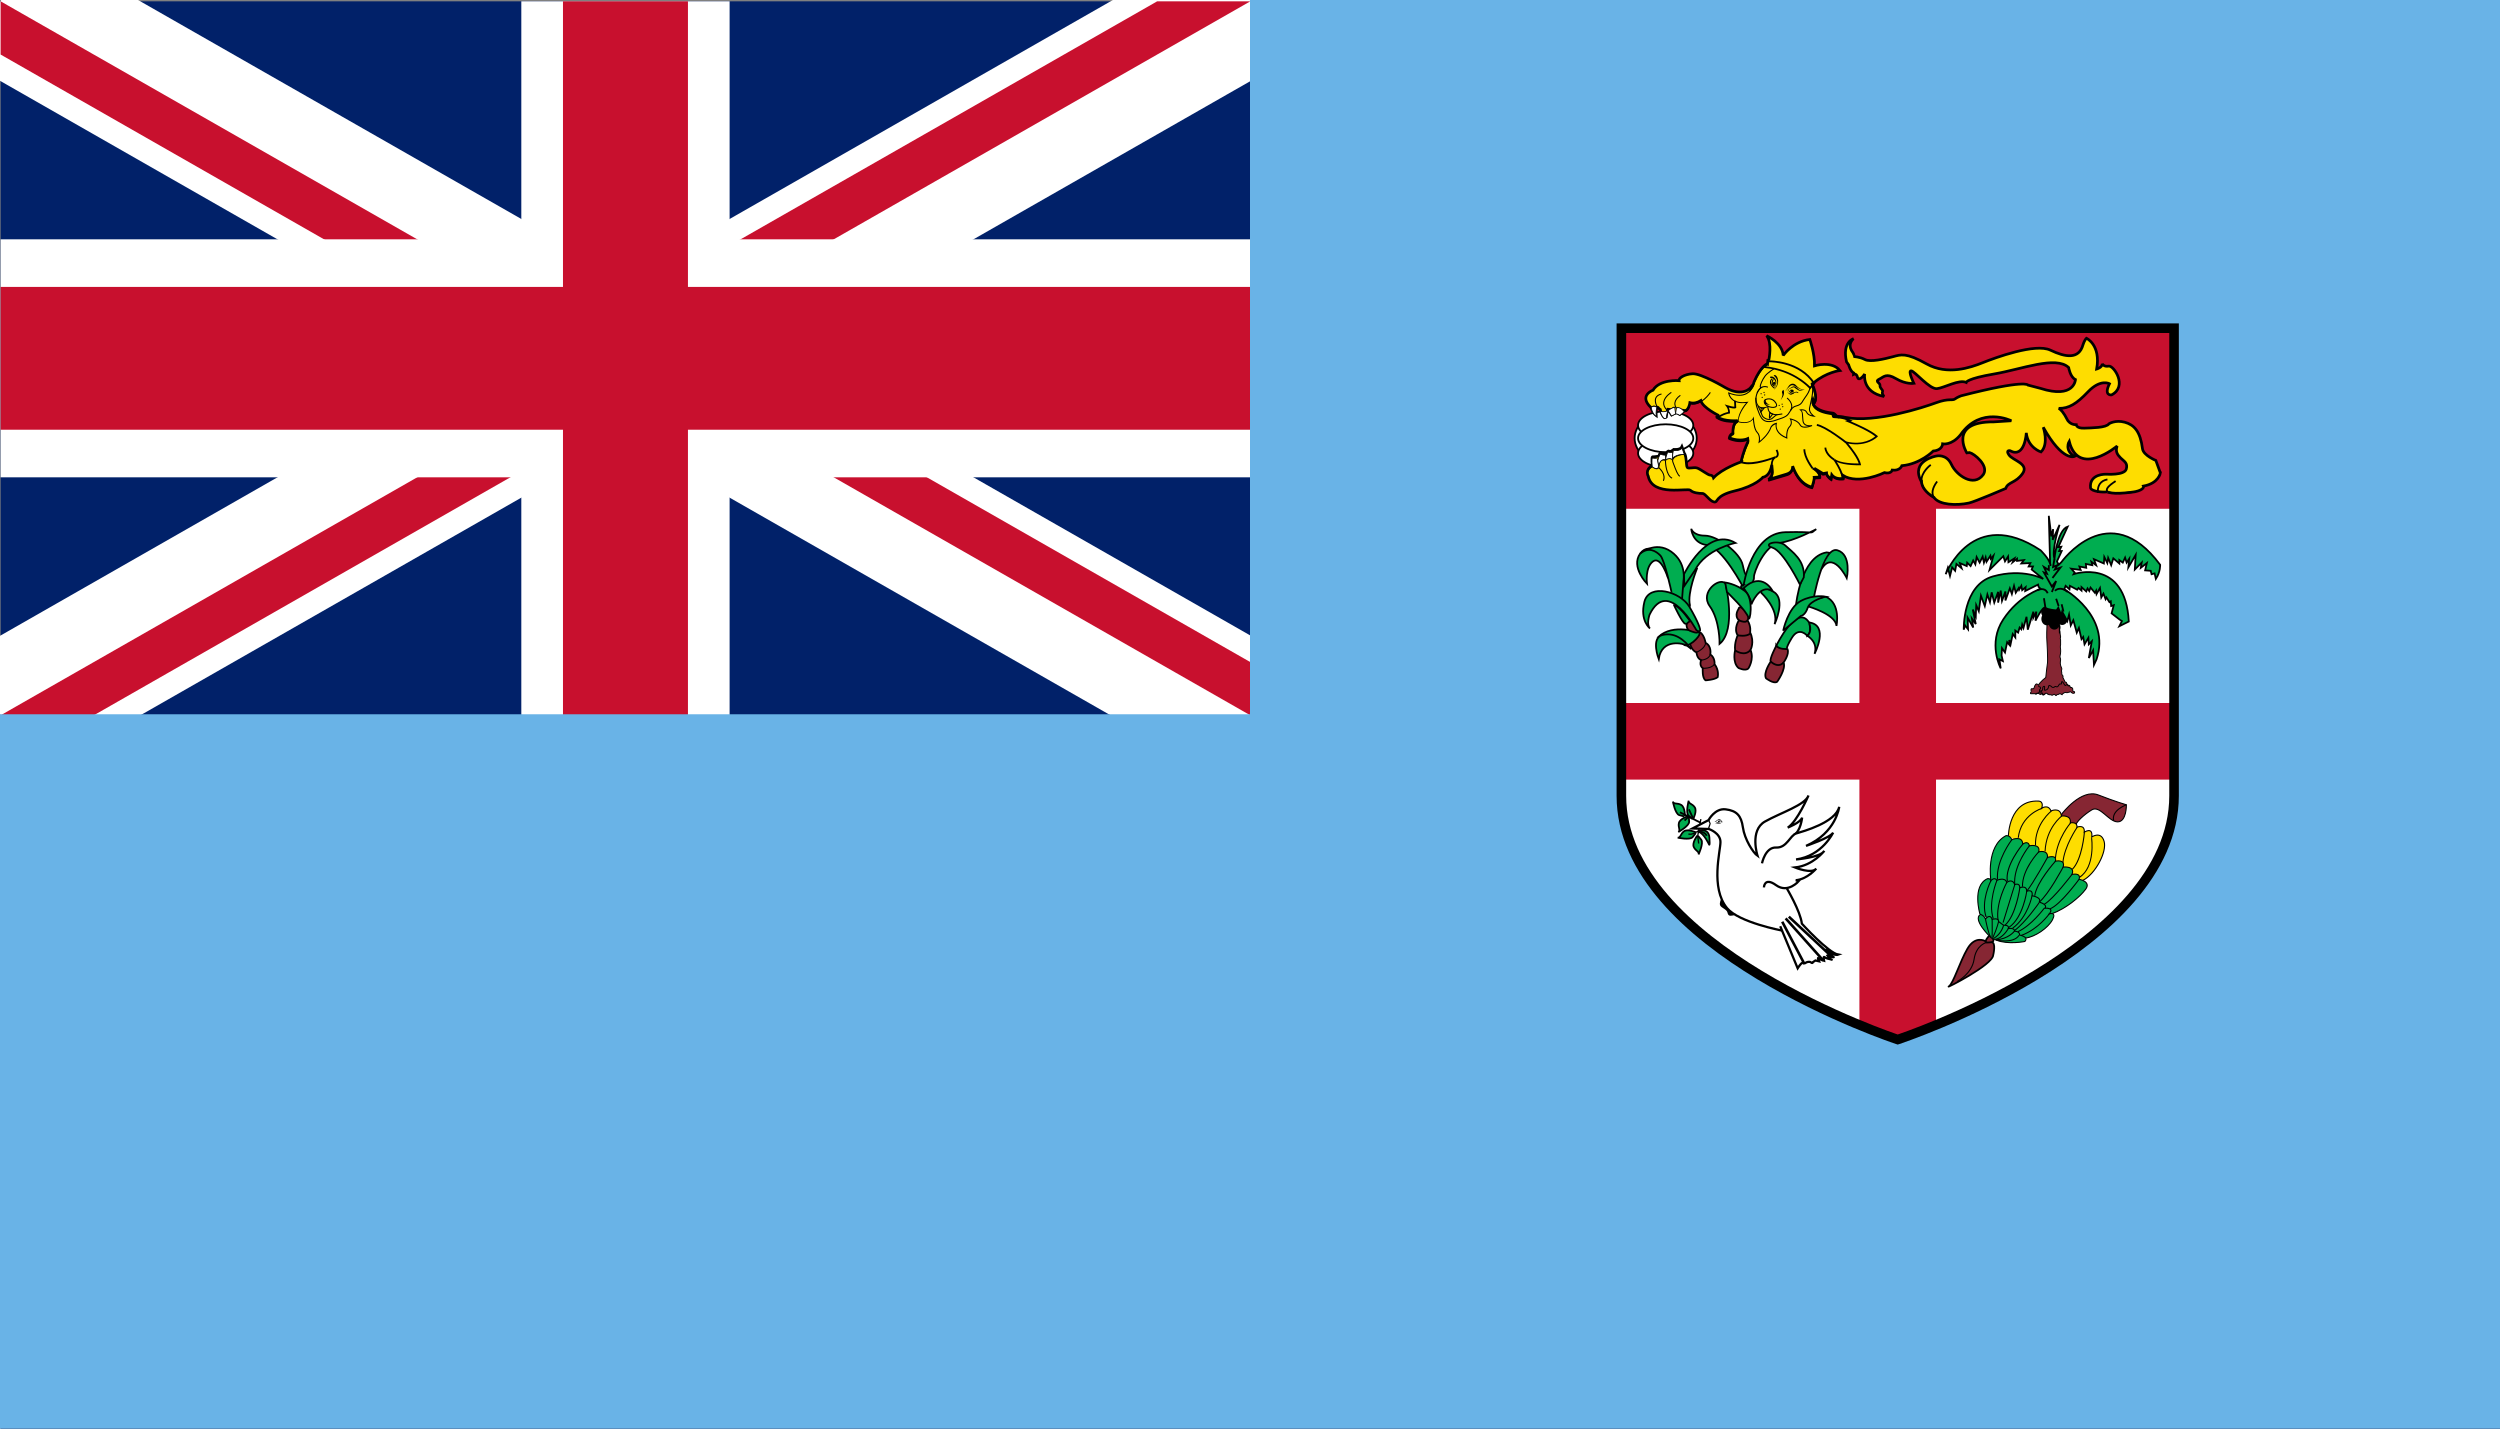 <?xml version="1.0" encoding="UTF-8" standalone="no"?>
<svg
   xmlns:dc="http://purl.org/dc/elements/1.1/"
   xmlns:cc="http://creativecommons.org/ns#"
   xmlns:rdf="http://www.w3.org/1999/02/22-rdf-syntax-ns#"
   xmlns:svg="http://www.w3.org/2000/svg"
   xmlns="http://www.w3.org/2000/svg"
   xmlns:sodipodi="http://sodipodi.sourceforge.net/DTD/sodipodi-0.dtd"
   xmlns:inkscape="http://www.inkscape.org/namespaces/inkscape"
   width="875"
   height="500"
   version="1.1"
   id="svg413"
   sodipodi:docname="Fiji.svg"
   inkscape:version="1.0.2 (e86c8708, 2021-01-15)">
  <rect width="100%" height="100%" fill="#808080" stroke="none"/>
  <defs
     id="defs417" />
  <sodipodi:namedview
     pagecolor="#ffffff"
     bordercolor="#666666"
     borderopacity="1"
     objecttolerance="10"
     gridtolerance="10"
     guidetolerance="10"
     inkscape:pageopacity="0"
     inkscape:pageshadow="2"
     inkscape:window-width="1344"
     inkscape:window-height="729"
     id="namedview415"
     showgrid="false"
     inkscape:zoom="0.5816034"
     inkscape:cx="405.4873"
     inkscape:cy="268.34032"
     inkscape:window-x="0"
     inkscape:window-y="25"
     inkscape:window-maximized="1"
     inkscape:current-layer="svg413" />
  <clipPath
     id="c">
    <path
       d="M 0,0 V 150 H 700 V 300 H 600 Z M 0,300 V 400 H 300 V 0 h 300 z"
       id="path10" />
  </clipPath>
  <g
     id="g454"
     transform="matrix(0.729,0,0,0.833,0.211,0.461)">
    <rect
       width="1200"
       height="600"
       fill="#012169"
       id="rect13"
       x="0"
       y="0" />
    <path
       d="M 0,0 600,300 M 0,300 600,0"
       stroke="#ffffff"
       stroke-width="60"
       id="path15" />
    <path
       d="M 0,0 600,300 M 0,300 600,0"
       stroke="#c8102e"
       stroke-width="40"
       clip-path="url(#c)"
       id="path17" />
    <path
       d="M 300,0 V 400 M 0,150 h 700"
       stroke="#ffffff"
       stroke-width="100"
       id="path19" />
    <path
       d="M 300,0 V 400 M 0,150 h 700"
       stroke="#c8102e"
       stroke-width="60"
       id="path21" />
  </g>
  <path
     d="M 0,250 H 437.5 V 0 H 875 V 500 H 0 Z"
     fill="#69b3e7"
     id="path23"
     style="stroke-width:0.78" />
  <g
     id="coa"
     stroke-miterlimit="4.8"
     transform="matrix(0.798,0,0,0.798,-54,0)">
    <path
       fill="#ffffff"
       d="m 778.8,143.94 v 205.09 c 0,67.08 121.2,106.91 121.2,106.91 0,0 121.2,-39.833 121.2,-106.91 V 143.94 Z"
       id="path25" />
    <path
       fill="#c8102e"
       d="m 883.2,216 v 92.344 H 778.8 v 33.6 h 104.4 v 107.6 l 16.8,6.396 16.8,-6.396 v -107.6 h 104.4 v -33.6 H 916.8 V 216 Z"
       id="path27" />
    <path
       fill="#c8102e"
       d="m 778.8,143.94 h 242.4 v 79.2 H 778.8 Z"
       id="path29" />
    <g
       id="lion"
       stroke-miterlimit="3">
      <g
         fill="#ffffff"
         stroke="#000000"
         stroke-width="0.805"
         id="g39">
        <ellipse
           stroke-width="0.803"
           cx="798.23"
           cy="192.212"
           rx="13.623"
           ry="10.962"
           id="ellipse31" />
        <ellipse
           cx="798.23"
           cy="186.525"
           rx="12.114"
           ry="6.123"
           id="ellipse33" />
        <ellipse
           cx="798.23"
           cy="198.769"
           rx="12.114"
           ry="6.123"
           id="ellipse35" />
        <ellipse
           cx="798.23"
           cy="192.213"
           rx="12.114"
           ry="6.123"
           id="ellipse37" />
      </g>
      <path
         fill="#fedd00"
         stroke="#000000"
         stroke-width="1.2"
         d="m 1015.2,207.43 -1.985,-5.476 c 0,0 -5.434,-2.216 -5.848,-5.102 -0.967,-7.694 -3.714,-10.578 -7.83,-11.678 -4.124,-1.099 -6.868,0.689 -6.868,0.689 -1.241,1.787 -7.426,1.787 -10.859,1.921 -3.434,0.14 -3.493,-1.492 -3.493,-1.492 -2.668,0.019 -3.79,-1.942 -3.79,-1.942 -1.746,-3.487 -3.046,-4.792 -3.908,-5.233 4.457,0.066 7.813,-1.991 12.844,-7.27 5.494,-5.772 9.415,-3.54 9.415,-3.54 -2.666,5.389 0.887,4.913 0.887,4.913 7.28,-3.706 0.96,-13.051 -1.237,-12.638 -2.197,0.41 -2.825,-1.069 -2.825,-1.069 0.067,1.678 -2.44,2.345 -2.44,2.345 1.88,-10.674 -4.489,-13.504 -4.489,-13.504 -0.964,0.961 -1.516,2.884 -1.516,2.884 -1.783,6.458 -7.691,5.497 -14.29,2.335 -6.593,-3.158 -24.179,3.3 -29.672,5.497 -5.501,2.198 -15.528,5.634 -24.596,0.55 -9.065,-5.087 -11.269,-4.124 -14.839,-3.161 -3.575,0.96 -9.888,2.476 -12.222,1.236 -2.339,-1.236 -5.003,-1.313 -5.003,-1.313 0.636,-0.355 -0.358,-1.847 -0.358,-1.847 -2.747,-3.708 0.358,-5.981 0.358,-5.981 0,0 -5.114,1.44 -3.08,10.169 l 0.935,1.309 c 0,0 0.685,2.746 2.201,3.571 l -0.055,0.601 c 0,0 1.294,-0.601 1.7,1.183 0.418,1.786 2.34,0.138 3.164,-1.372 0,0 -1.376,7.969 8.519,9.892 0,0 -1.106,-1.237 -0.692,-2.062 0.41,-0.824 -1.234,-1.517 -1.094,-2.749 0.136,-1.232 -2.47,-1.783 -0.414,-2.749 2.058,-0.961 3.025,-2.886 7.42,-0.275 4.394,2.611 7.834,2.064 7.834,2.064 0,0 -2.681,-5.502 -1.204,-5.498 1.477,0.002 8.123,8.23 11.394,7.823 3.272,-0.403 9.593,-4.114 12.754,-2.74 0,0 0.271,-1.649 12.36,-3.71 12.092,-2.062 27.006,-8.087 32.599,-2.807 0,0 0.654,4.182 2.987,5.282 0,0 -0.418,8.654 -15.385,3.842 l -5.43,-1.428 c 0,0 -0.834,-2.629 -29.304,4.693 0,0 -1.675,0.584 -2.774,1.411 -1.103,0.821 -2.615,-0.414 -8.248,1.645 -5.628,2.065 -26.654,8.935 -39.564,6.46 l -0.017,0.035 c -2.844,-0.85 -5.508,-0.41 -5.616,-0.859 -0.139,-0.55 1.513,0.139 1.513,0.139 -0.96,-1.102 -1.374,-1.19 -1.374,-1.19 -10.855,-1.19 -8.936,-6.094 -8.936,-6.094 l 0.553,1.512 c 1.787,-2.334 -0.692,-7.83 -0.692,-7.83 l -0.104,0.018 c -0.028,-0.169 -0.059,-0.337 -0.101,-0.5 l 0.898,-0.619 c 5.222,-4.398 11.269,-5.222 11.269,-5.222 -3.575,-4.394 -11.134,-2.058 -11.134,-2.058 0.139,-5.358 -2.058,-11.542 -2.058,-11.542 -7.423,0.824 -11.678,7.006 -11.678,7.006 -0.275,-5.494 -7.284,-8.652 -7.284,-8.652 2.608,3.158 0.964,10.714 0.964,10.714 l 0.275,0.138 c -0.434,-0.011 -0.689,0 -0.689,0 l -0.156,1.62 -0.257,-0.108 c 0,0 -2.608,0.96 -5.629,7.83 0,0 -0.306,1.624 -1.475,3.088 -0.01,-0.19 0.011,-0.361 -0.013,-0.559 0,0 -3.376,4.423 -11.176,0 0,0 -10.598,-6.288 -14.323,-6.055 -3.725,0.232 -6.174,1.979 -5.936,3.026 0,0 -8.504,-0.7 -11.413,4.189 0,0 -6.403,2.329 -0.93,7.57 0,0 0.733,2.278 2.326,3.498 0,0 -0.226,-4.784 0.934,-3.378 0,0 0.301,0.472 0.874,0.802 0.152,0.671 0.666,2.534 1.804,3.484 l 0.82,-0.26 c 0.125,-1.193 0.383,-2.7 0.648,-3.334 0.125,0.017 0.224,0.031 0.27,0.035 -0.036,0.035 -0.07,0.055 -0.104,0.086 l 1.513,2.329 1.745,-0.931 c 0.817,-0.119 1.864,0.7 1.864,0.7 l 1.98,-1.631 c -0.012,-0.018 -0.024,-0.022 -0.036,-0.041 1.95,0.326 2.483,-3.454 2.483,-3.454 1.752,0.461 3.39,-0.055 4.784,-0.9 0.85,3.134 7.792,6.496 7.792,6.496 0,0 0.12,-0.011 0.299,-0.025 -0.588,0.376 -0.937,0.658 -0.937,0.658 3.158,2.202 9.067,1.651 9.067,1.651 -2.471,0.964 -2.125,5.537 -2.125,5.537 -1.444,0.593 -1.585,2.018 -1.585,2.018 4.81,1.919 8.095,0.33 8.095,0.33 0.264,1.565 -0.125,1.732 -0.125,1.732 -1.922,4.121 -2.747,8.105 -2.747,8.105 0.042,0.018 0.091,0.028 0.132,0.042 -0.059,0.108 -0.132,0.212 -0.178,0.324 0,0 -8.383,2.91 -12.109,6.986 0,0 -0.35,-1.166 -1.399,-1.166 -1.048,0 -4.308,-2.675 -5.822,-3.143 -1.511,-0.463 -3.725,0.468 -4.308,-0.229 -0.527,-0.636 -0.29,-5.406 -1.298,-6.175 0.004,0 0.019,0.004 0.019,0.004 l -1.049,-2.91 c -0.698,1.512 -3.608,1.162 -3.608,1.162 -0.115,0.07 -0.563,0.396 -1.196,0.869 -0.581,0.031 -1.249,-0.169 -1.249,-0.169 -0.299,0.061 -0.594,0.9 -0.811,1.715 -0.116,0.086 -0.235,0.176 -0.353,0.266 v -0.817 c -0.58,0.466 -1.745,-0.233 -2.213,-0.233 -0.228,0 -0.51,0.667 -0.739,1.352 -1.184,0.22 -2.754,0.278 -2.754,0.278 -0.466,0.233 -0.119,3.842 -0.119,3.842 -3.374,1.865 -1.746,4.657 -1.746,4.657 1.864,9.083 17.35,5.006 18.515,6.174 1.162,1.165 3.842,1.394 5.24,1.394 1.394,0 3.139,3.378 5.122,3.727 1.981,0.35 0,-2.677 9.182,-4.871 9.179,-2.194 12.239,-5.958 12.239,-5.958 2.875,-0.554 3.676,-4.049 3.89,-5.46 0.028,0.65 0.104,1.37 0.209,2.19 0.414,3.161 -1.77,4.312 -1.77,4.312 l 7.955,-2.388 c 3.157,-0.824 2.747,-3.575 2.747,-3.575 3.022,8.657 8.519,9.206 8.519,9.206 1.099,-3.299 0.964,-4.261 0.964,-4.261 l 2.472,-0.134 c 0.101,-1.864 -1.544,-3.226 -2.497,-3.859 l 3.87,2.347 1.508,-0.275 c 0,1.374 2.062,2.608 2.062,2.608 l 0.278,-1.782 c 1.787,2.335 5.083,1.51 5.083,1.51 -0.066,-0.415 -0.167,-0.845 -0.292,-1.283 7.04,4.345 18.286,-1.189 18.286,-1.189 3.022,0.686 3.434,-1.1 3.434,-1.1 3.434,0.41 4.231,-1.937 4.231,-1.937 8.083,-0.7 13.772,-6.446 13.772,-6.446 3.98,-0.275 4.11,-3.121 4.11,-3.121 0,0 3.991,0.787 7.84,-4.022 8.928,-12.775 22.28,-6.124 22.28,-6.124 l -7.72,0.488 c -20.194,-0.136 -11.822,13.598 -11.822,13.598 l 1.244,-0.132 c 1.924,0.412 8.515,5.633 6.085,9.522 -0.038,0.068 -0.091,0.131 -0.136,0.193 -4.117,5.636 -11.742,0.26 -13.915,-4.495 -2.201,-4.807 -6.599,-3.707 -6.599,-3.707 0,0 -11.401,1.924 -6.731,10.991 l 0.17,0.005 c 0.086,2.213 1.475,4.734 5.542,7.24 2.285,3.232 9.794,3.569 15.31,2.374 2.567,-0.56 16.112,-6.384 16.112,-6.384 0.994,-2.95 4.36,-2.27 7.381,-6.529 3.022,-4.259 -4.26,-5.772 -5.908,-8.105 -1.651,-2.339 0.414,-1.925 0.414,-1.925 6.592,3.572 7.141,-7.832 7.141,-7.832 0.689,6.593 6.457,8.38 6.457,8.38 3.575,-3.568 0.967,-10.852 0.967,-10.852 8.519,15.25 13.678,12.822 13.678,12.822 -4.586,-2.839 -2.278,-6.64 -2.278,-6.64 4.117,16.211 21.022,2.062 21.022,2.062 -0.824,2.333 0.004,3.706 1.513,5.218 1.51,1.512 3.296,2.2 2.476,4.948 -0.827,2.747 -8.653,2.2 -8.653,2.2 0,0 -7.698,-0.41 -7.007,6.047 0.403,1.508 5.49,2.058 7.414,1.648 0,0 -0.793,0.173 2.051,0.553 0.953,0.122 2.104,0.143 3.275,0.104 3.278,-0.101 6.77,-0.658 6.77,-0.658 4.391,-0.959 3.707,-2.476 3.707,-2.476 6.726,-1.24 7.417,-5.776 7.417,-5.776 z"
         id="path41" />
      <g
         fill="#000000"
         id="g65">
        <path
           d="m 791.954,179.295 c 0.005,-0.007 0.361,-0.848 1.039,-0.949 0.523,-0.078 1.158,0.31 1.829,1.124 l 0.367,-0.276 c -0.016,-0.028 -1.813,-2.646 -1.097,-4.495 0.319,-0.824 1.114,-1.39 2.357,-1.669 l -0.101,-0.452 c -1.403,0.322 -2.305,0.98 -2.686,1.957 -0.142,0.365 -0.202,0.751 -0.202,1.136 0,0.904 0.318,1.819 0.644,2.522 -0.407,-0.256 -0.803,-0.361 -1.183,-0.304 -0.69,0.104 -1.026,0.601 -1.208,0.925 z"
           id="path43" />
        <path
           d="m 1004,215.28 c -4.59,0.728 -11.328,1.132 -11.864,-0.257 -0.094,-0.247 -0.11,-1.238 3.648,-3.685 l -0.438,-0.673 c -3.136,2.042 -4.398,3.518 -3.96,4.646 0.962,2.5 10.799,1.072 12.763,0.758 z"
           id="path45" />
        <path
           d="m 916.2,217.93 c -1.046,-1.601 -0.576,-3.793 1.398,-6.523 l -0.65,-0.469 c -2.194,3.018 -2.671,5.524 -1.422,7.434 z"
           id="path47" />
        <path
           d="m 910,211.02 c 0.101,2.768 2.056,5.339 5.8,7.632 l 0.421,-0.686 c -3.505,-2.143 -5.323,-4.49 -5.418,-6.973 -0.138,-3.812 3.89,-6.752 3.929,-6.784 l -0.469,-0.654 c -0.181,0.128 -4.418,3.216 -4.262,7.465 z"
           id="path49" />
        <path
           d="m 988.29,212.05 c -1.259,1.859 -0.838,4.11 -0.821,4.205 l 0.788,-0.155 c -0.007,-0.022 -0.372,-2.026 0.703,-3.604 0.646,-0.949 1.686,-1.565 3.097,-1.832 l -0.145,-0.79 c -1.634,0.31 -2.85,1.04 -3.623,2.176 z"
           id="path51" />
        <path
           d="m 808.92,176.89 -0.248,-0.062 -0.034,0.256 c -0.007,0.025 -0.358,2.464 -1.464,3.127 -0.31,0.185 -0.643,0.205 -1.028,0.065 l -1.878,-1.142 c -0.374,-0.33 -0.696,-0.572 -1.237,-0.414 -0.108,-0.139 -0.539,-0.724 -0.539,-1.662 0,-0.104 0.007,-0.216 0.023,-0.329 0.133,-1.1 0.901,-2.161 2.29,-3.151 l -0.264,-0.376 c -1.505,1.075 -2.338,2.243 -2.484,3.48 -0.168,1.433 0.661,2.406 0.697,2.448 l 0.112,0.128 0.152,-0.07 c 0.418,-0.185 0.539,-0.076 0.946,0.284 l 2.027,1.232 c 0.515,0.19 0.991,0.155 1.422,-0.102 1.145,-0.685 1.546,-2.681 1.639,-3.235 4.877,1.049 8.802,-4.879 8.972,-5.135 l -0.39,-0.252 c -0.035,0.062 -4.04,6.134 -8.713,4.909 z"
           id="path53" />
        <path
           d="m 797.23,175.98 c -0.244,0.988 -0.077,1.957 0.487,2.882 0.539,0.877 1.069,1.344 1.622,1.417 0.674,0.094 1.213,-0.407 1.688,-0.845 0.346,-0.324 0.674,-0.625 0.944,-0.605 l 0.419,0.289 0.361,-0.287 -0.748,-0.461 c -0.472,-0.035 -0.868,0.332 -1.29,0.726 -0.421,0.386 -0.853,0.793 -1.314,0.73 -0.4,-0.055 -0.832,-0.462 -1.29,-1.206 -0.497,-0.815 -0.647,-1.669 -0.436,-2.531 0.526,-2.176 3.127,-3.774 3.155,-3.79 l -0.236,-0.392 c -0.116,0.067 -2.791,1.709 -3.364,4.072 z"
           id="path55" />
        <path
           d="m 790.52,207.04 c 0.233,-0.841 0.88,-1.558 1.919,-2.135 -0.205,0.019 1.019,1.015 2.069,0.904 0,0 0.426,-0.229 0.682,-0.368 0.278,0.24 2.096,1.895 2.096,3.991 0,0.442 -0.08,0.894 -0.278,1.354 l 0.426,0.179 c 1.33,-3.15 -2.015,-5.944 -2.046,-5.974 l -0.122,-0.096 -0.206,0.133 -0.596,0.324 c -0.859,0.09 -1.979,-0.818 -1.987,-0.827 -1.411,0.616 -2.132,1.43 -2.4,2.399 z"
           id="path57" />
        <path
           d="m 806.05,199 c -1.004,0.085 -3.802,0.619 -4.715,2.071 -0.33,0.527 -0.379,1.106 -0.139,1.733 l 0.367,0.977 c 0.871,2.344 1.776,4.765 2.762,5.312 l 0.223,-0.401 c -0.838,-0.464 -1.75,-2.912 -2.556,-5.071 l -0.365,-0.977 c -0.187,-0.494 -0.156,-0.929 0.095,-1.328 0.75,-1.19 3.265,-1.765 4.366,-1.856 0.641,-0.052 0.85,2.314 0.977,3.727 l 0.457,-0.042 c -0.184,-2.083 -0.377,-4.236 -1.472,-4.145 z"
           id="path59" />
        <path
           d="m 798.38,201.3 c -0.588,0.526 -0.469,1.318 -0.462,1.352 0.005,0.217 0.266,6.067 3.044,7.277 l 0.182,-0.421 c -2.514,-1.096 -2.767,-6.845 -2.771,-6.901 -10e-4,-0.035 -0.083,-0.616 0.317,-0.966 0.421,-0.374 1.259,-0.403 2.42,-0.084 l 0.122,-0.442 c -1.34,-0.37 -2.3,-0.308 -2.854,0.185 z"
           id="path61" />
        <path
           d="m 796.18,201.78 c -1.229,0.856 -1.178,3.298 -1.177,3.4 l 0.46,-0.008 c 0,-0.025 -0.046,-2.303 0.98,-3.014 0.383,-0.264 0.887,-0.275 1.501,-0.028 l 0.17,-0.425 c -0.766,-0.312 -1.418,-0.287 -1.934,0.076 z"
           id="path63" />
      </g>
      <g
         fill="#000000"
         id="g137">
        <path
           d="m 862.33,169.49 c 0.022,0.038 1.31,2.945 1.31,5.305 0,0.419 -0.198,0.716 -0.292,1.081 -0.052,-0.136 -0.5,-1.367 -0.5,-1.367 l -0.389,0.988 c -0.018,0.055 -0.526,1.384 0.382,2.882 1.2,1.978 4.187,3.244 8.884,3.758 h -0.002 c 0,0.004 0.059,0.055 0.066,0.065 -0.194,0.026 -0.341,0.08 -0.385,0.122 l -0.188,0.16 0.025,0.401 c 0.121,0.487 0.678,0.511 1.783,0.553 0.187,0.011 0.491,0.055 0.706,0.066 0.275,0.077 0.557,0.154 0.557,0.154 0,0 -0.077,-0.089 -0.094,-0.108 1.07,0.073 2.274,0.337 3.581,0.826 -0.289,0.076 -0.995,0.252 -0.995,0.252 l 1.162,0.458 c 0.088,0.035 8.648,3.474 12.191,6.302 -1.006,0.872 -5.299,4.08 -12.736,2.248 l -1.246,-0.306 0.845,0.965 c 0.052,0.058 4.896,5.614 5.9,8.983 -1.687,0.017 -8.185,-0.042 -10.456,-1.972 l -0.588,0.535 c 0.031,0.049 3.115,4.576 3.804,8.105 -0.883,0.116 -3,0.203 -4.252,-1.433 l -0.577,-0.751 c 0,0 -0.233,1.517 -0.313,2.038 -0.605,-0.456 -1.367,-1.138 -1.367,-1.867 v -0.48 c 0,0 -1.592,0.289 -1.832,0.332 -0.212,-0.127 -2.85,-1.728 -3.766,-2.282 -0.324,-0.21 -0.535,-0.33 -0.605,-0.365 -0.004,-0.004 -0.035,-0.023 -0.035,-0.023 l -0.028,-0.016 -0.39,0.706 c 0,0 0.449,0.268 0.577,0.348 0.806,0.526 2.186,1.67 2.326,3.188 -0.595,0.035 -2.448,0.136 -2.448,0.136 l 0.046,0.426 v 0.067 c 0,0.252 -0.079,1.304 -0.848,3.679 -1.158,-0.276 -5.369,-1.744 -7.858,-8.874 l -0.775,0.192 c 0.004,0.019 0.013,0.114 0.013,0.265 0,0.649 -0.229,2.279 -2.465,2.86 -0.013,0.004 -4.151,1.248 -6.452,1.937 0.431,-0.616 0.824,-1.46 0.824,-2.684 0,-0.26 -0.017,-0.54 -0.052,-0.838 -0.139,-1.036 -0.223,-1.898 -0.223,-2.618 0,-1.501 0.368,-2.395 1.405,-3.031 l -0.361,-0.716 c -0.097,0.038 -9.618,3.82 -14.339,2.25 0.216,-0.922 1.015,-4.162 2.628,-7.615 l -0.209,0.198 c 0.31,-0.132 0.625,-0.616 0.365,-2.166 l -0.086,-0.528 -0.484,0.233 c -0.031,0.014 -3.053,1.363 -7.417,-0.236 0.089,-0.358 0.32,-1.001 1.235,-1.38 l 0.268,-0.108 -0.025,-0.292 c 0,-0.011 -0.011,-0.214 -0.011,-0.532 0,-1.178 0.185,-3.94 1.88,-4.602 l -0.18,-0.776 c -0.055,0.007 -5.161,0.415 -8.257,-1.307 0.812,-0.56 2.519,-1.592 4.505,-1.878 l 0.318,-0.046 0.023,-0.318 c 0.004,-0.016 0.011,-0.109 0.011,-0.259 0,-0.403 -0.156,-1.219 -0.511,-2.041 1.178,0.329 2.591,0.625 3.091,0.25 l 0.17,-0.128 -0.146,-3.098 -0.803,0.038 c 0,0 0.097,2.054 0.122,2.562 -0.504,0.028 -1.788,-0.229 -3.035,-0.625 l -1.234,-0.392 0.794,1.024 c 0.646,0.829 0.727,1.859 0.737,2.332 -2.79,0.518 -4.975,2.251 -5.069,2.329 l -0.41,0.337 0.434,0.304 c 2.4,1.672 6.154,1.817 8.081,1.775 -1.136,1.279 -1.328,3.421 -1.328,4.492 0,0.22 0.007,0.278 0.011,0.386 -1.363,0.736 -1.568,2.118 -1.577,2.182 l -0.03,0.301 0.282,0.115 c 4.124,1.644 6.941,0.851 7.897,0.497 0.007,0.128 0.035,0.302 0.035,0.394 0,0.378 -0.07,0.493 -0.07,0.493 -2.027,4.248 -2.875,8.286 -2.886,8.324 l -0.066,0.334 0.313,0.125 c 3.828,1.53 10.705,-0.559 13.751,-1.634 -0.4,0.689 -0.632,1.464 -0.632,2.429 0,0.809 0.097,1.718 0.233,2.731 0.035,0.257 0.049,0.494 0.049,0.724 0,2.28 -1.541,3.143 -1.614,3.181 l 0.306,0.74 7.955,-2.389 c 1.84,-0.478 2.531,-1.565 2.824,-2.489 3.139,7.444 8.066,8.114 8.285,8.14 l 0.32,0.028 0.101,-0.302 c 0.766,-2.287 0.942,-3.449 0.977,-4.009 0.532,-0.024 2.462,-0.132 2.462,-0.132 l 0.02,-0.361 c 0.004,-0.062 0.004,-0.122 0.004,-0.181 0,-0.659 -0.205,-1.241 -0.49,-1.764 0.497,0.3 1.376,0.834 1.376,0.834 0,0 0.911,-0.166 1.318,-0.24 0.344,1.33 1.924,2.374 2.128,2.498 l 0.511,0.307 c 0,0 0.188,-1.212 0.268,-1.74 1.964,1.758 4.753,1.235 4.885,1.202 l 0.352,-0.09 -0.052,-0.358 c -0.4,-2.688 -2.204,-5.886 -3.265,-7.596 3.491,1.588 9.85,1.471 10.163,1.462 l 0.474,-0.017 -0.094,-0.464 c -0.564,-2.825 -4.093,-7.272 -5.57,-9.041 8.202,1.542 12.607,-2.713 12.796,-2.906 l 0.288,-0.306 -0.317,-0.278 c -2.758,-2.401 -9.113,-5.19 -11.665,-6.257 0.139,-0.035 0.894,-0.226 0.894,-0.226 l -0.883,-0.494 c -2.135,-1.2 -4.398,-1.349 -5.928,-1.415 l -0.007,-0.012 c -0.971,-1.111 -1.464,-1.289 -1.589,-1.316 -5.546,-0.612 -7.579,-2.166 -8.317,-3.366 -0.062,-0.098 -0.031,-0.166 -0.077,-0.262 0.119,-0.16 0.244,-0.318 0.244,-0.318 0.535,-0.697 0.726,-1.63 0.726,-2.617 0,-2.546 -1.294,-5.456 -1.367,-5.624 l -0.738,0.334 z"
           id="path67" />
        <path
           d="m 836.8,167.86 c -0.017,0.079 -0.608,3.119 -3.196,4.543 -1.948,1.07 -4.52,0.982 -7.639,-0.266 l -0.352,-0.139 0.037,0.376 c 0.008,0.078 0.214,1.864 1.897,3.172 1.402,1.092 3.408,1.475 5.922,1.2 -0.841,0.998 -3.544,4.452 -3.544,7.802 0,0.176 0.011,0.354 0.028,0.528 0.344,0.247 4.579,1.394 6.544,-1.116 0.07,1.076 0.379,4.522 1.724,5.869 0.737,0.733 0.911,1.805 0.911,2.66 0,0.772 -0.146,1.367 -0.146,1.379 l -0.152,0.613 0.511,-0.372 c 0.163,-0.119 4.057,-2.971 5.302,-6.707 -0.004,0.01 0.623,-0.937 1.825,-1.325 -0.025,0.163 -0.046,0.33 -0.046,0.563 0,1.444 0.632,4.064 4.836,5.671 l 0.344,0.132 -0.031,-0.367 c -0.004,-0.008 -0.028,-0.296 -0.028,-0.726 0,-1.055 0.146,-2.993 1.151,-3.997 0.661,-0.66 0.859,-1.404 0.859,-2.048 0,-0.508 -0.112,-0.918 -0.226,-1.22 0.848,0.215 2.855,0.862 3.672,2.39 1.186,2.222 5.338,0.454 5.515,0.379 l -0.143,-0.437 c -0.017,0.004 -1.746,0.391 -2.837,-0.358 -0.48,-0.33 -0.768,-0.838 -0.869,-1.511 l -0.192,-2.31 c -0.042,-1.046 -0.187,-1.711 -0.713,-2.27 0.55,-0.05 1.651,-0.031 2.118,1.001 0.733,1.616 3.251,1.774 3.355,1.782 l 0.862,0.046 -0.724,-0.468 c -0.024,-0.014 -2.197,-1.457 -1.822,-3.336 l 0.313,-1.376 c 0.595,-2.48 1.585,-6.632 0.779,-9.181 l -0.438,0.14 c 0.199,0.636 0.282,1.39 0.282,2.196 0,2.26 -0.64,4.944 -1.072,6.738 l -0.317,1.394 c -0.038,0.181 -0.052,0.365 -0.052,0.539 0,1.217 0.79,2.146 1.405,2.705 -0.74,-0.16 -1.766,-0.512 -2.152,-1.37 -0.605,-1.326 -2.228,-1.387 -3.004,-1.23 l -0.542,0.109 0.462,0.307 c 0.73,0.487 0.751,1.054 0.803,2.293 l 0.194,2.358 c 0.115,0.804 0.473,1.418 1.061,1.824 0.515,0.35 1.116,0.4 1.666,0.439 -1.234,0.322 -2.924,0.522 -3.532,-0.619 -1.145,-2.132 -4.291,-2.702 -4.423,-2.728 l -0.48,-0.083 0.24,0.421 c 0.025,0.046 0.358,0.652 0.358,1.422 0,0.546 -0.167,1.171 -0.733,1.735 -1.116,1.126 -1.286,3.167 -1.286,4.296 0,0.221 0.011,0.252 0.014,0.386 -3.595,-1.511 -4.231,-3.749 -4.231,-5.016 0,-0.539 0.104,-0.898 0.119,-0.944 l 0.104,-0.354 -0.365,0.061 c -1.746,0.288 -2.472,1.71 -2.503,1.77 -0.998,2.992 -3.709,5.359 -4.691,6.149 0.031,-0.25 0.066,-0.541 0.066,-0.895 0,-0.935 -0.202,-2.126 -1.05,-2.976 -1.429,-1.429 -1.624,-5.974 -1.624,-6.019 l -0.031,-0.821 -0.4,0.713 c -1.582,2.833 -6.199,1.472 -6.245,1.46 -0.194,-3.58 3.866,-8.16 3.908,-8.207 l 0.425,-0.472 -0.626,0.092 c -2.652,0.384 -4.711,0.029 -6.122,-1.061 -1.105,-0.857 -1.502,-1.948 -1.644,-2.498 3.076,1.146 5.656,1.21 7.642,0.113 2.774,-1.534 3.383,-4.675 3.407,-4.807 2.914,-6.606 5.459,-7.649 5.486,-7.656 l -0.16,-0.431 c -0.115,0.04 -2.74,1.073 -5.768,7.95 z"
           id="path69" />
        <path
           d="m 843.45,158.07 -0.194,0.007 -2.364,3.24 0.702,0.07 c 12.829,1.248 19.613,8.988 19.679,9.068 l 0.296,0.344 2.326,-2.527 -0.17,-0.26 c -6.505,-10.244 -20.135,-9.947 -20.274,-9.942 z m 0.22,0.804 c 1.585,0.004 13.271,0.365 19.189,9.331 -0.289,0.313 -0.935,1.019 -1.279,1.397 -1.387,-1.438 -7.962,-7.582 -19.237,-8.906 0.437,-0.601 1.164,-1.598 1.327,-1.822 z"
           id="path71" />
        <path
           d="m 841.6,164.84 c -1.096,1.495 -2.114,3.707 -2.114,4.742 0,0.198 0.038,0.354 0.122,0.452 0.007,0.01 0.046,0.013 0.059,0.029 -1.336,1.198 -2.131,3.197 -2.131,5.456 0,1.243 0.22,2.538 0.682,3.773 l 0.257,0.695 c 1.259,3.425 2.344,6.384 7.788,4.642 5.244,-1.675 5.449,-2.011 6.77,-4.189 l 0.344,-0.564 c 0.72,-1.17 1.506,-1.404 2.344,-1.652 0.998,-0.3 2.034,-0.607 2.941,-2.4 l 0.883,-1.324 c 0.953,-1.313 2.142,-2.94 2.285,-5.023 l -0.46,-0.031 c -0.132,1.95 -1.279,3.518 -2.197,4.781 l -0.922,1.387 c -0.821,1.616 -1.715,1.884 -2.664,2.167 -0.883,0.263 -1.79,0.534 -2.604,1.853 l -0.348,0.566 c -1.27,2.096 -1.432,2.366 -6.512,3.994 -5.027,1.607 -5.946,-0.9 -7.218,-4.363 l -0.257,-0.702 c -1.433,-3.818 -0.313,-7.669 1.55,-9.049 l 0.64,-0.475 c 0,0 -0.793,0.089 -0.887,0.101 -0.01,-0.038 -0.02,-0.072 -0.02,-0.132 0,-0.624 0.682,-2.611 2.038,-4.464 1.158,-1.578 3.89,-3.142 3.919,-3.157 l -0.229,-0.398 c -0.115,0.068 -2.845,1.63 -4.058,3.287 z"
           id="path73" />
        <path
           d="m 839.16,178.65 c 0.9,0.624 2.166,0.581 3.692,0 0.007,0.544 0.128,1.699 1.078,2.538 1.116,0.988 2.965,1.178 5.5,0.574 l -0.108,-0.445 c -2.375,0.566 -4.088,0.407 -5.087,-0.469 -1.072,-0.946 -0.922,-2.45 -0.918,-2.464 l 0.042,-0.394 -0.365,0.155 c -1.537,0.662 -2.74,0.702 -3.575,0.125 -1.495,-1.039 -1.384,-3.755 -1.38,-3.786 l -0.46,-0.022 c -0.002,0.124 -0.127,3.002 1.58,4.188 z"
           id="path75" />
        <path
           d="m 842.07,174.99 c -0.656,0.156 -0.827,0.706 -0.827,1.13 0,0.102 0.011,0.197 0.024,0.278 0.115,1.182 1.398,1.969 2.563,2.306 1.133,0.328 2.527,0.349 3.077,-0.356 0.22,-0.282 0.379,-0.79 -0.101,-1.61 -1.75,-2.976 -4.58,-1.811 -4.736,-1.748 z m 1.888,3.271 c -1.019,-0.292 -2.142,-0.953 -2.232,-1.933 -0.022,-0.094 -0.132,-0.752 0.449,-0.89 l 0.046,-0.014 c 0.104,-0.047 2.611,-1.136 4.19,1.55 0.281,0.479 0.326,0.845 0.132,1.092 -0.338,0.44 -1.454,0.527 -2.585,0.196 z m -1.933,-3.254 c 0.004,-0.004 0.046,-0.018 0.046,-0.018 z"
           id="path77" />
        <path
           d="m 843.65,180.98 c -0.295,2.514 -0.115,2.574 0.066,2.63 l 0.16,0.05 0.18,-0.212 1.457,-1.92 -1.829,-0.866 z m 0.421,0.376 c 0.26,0.122 0.5,0.236 0.737,0.348 -0.198,0.253 -0.566,0.744 -0.845,1.111 0.007,-0.379 0.053,-0.913 0.108,-1.459 z"
           id="path79" />
        <path
           d="m 839.86,178.96 -0.097,2.376 1.996,-2.413 -1.888,-0.209 z m 0.449,0.266 c 0.176,0.02 0.302,0.031 0.552,0.059 -0.194,0.234 -0.324,0.392 -0.584,0.707 0.019,-0.37 0.026,-0.575 0.032,-0.766 z"
           id="path81" />
        <path
           d="m 838.53,178.2 c 0.017,0.031 1.484,2.9 1.745,3.947 0.167,0.665 1.015,1.422 2.027,1.798 1.008,0.379 1.954,0.318 2.659,-0.174 l 1.325,-1.102 c 0.442,-0.425 0.588,-0.544 0.946,-0.482 l 0.077,-0.454 c -0.601,-0.101 -0.894,0.179 -1.339,0.604 l -1.27,1.057 c -0.782,0.546 -1.739,0.313 -2.239,0.121 -0.946,-0.35 -1.631,-1.028 -1.742,-1.481 -0.275,-1.094 -1.721,-3.919 -1.78,-4.04 z"
           id="path83" />
        <path
           d="m 840.44,169.6 c -1.62,0.748 -2.305,2.713 -2.333,2.796 l 0.434,0.151 c 0.007,-0.019 0.654,-1.87 2.093,-2.531 0.702,-0.322 1.488,-0.311 2.344,0.025 l 0.17,-0.425 c -0.973,-0.392 -1.884,-0.396 -2.708,-0.017 z"
           id="path85" />
        <path
           d="m 851.33,174.76 c 0.128,0.096 3.188,2.414 1.429,5.243 l 0.39,0.244 c 1.985,-3.188 -1.513,-5.831 -1.544,-5.858 z"
           id="path87" />
        <path
           d="m 842.13,175.21 c 0,0 -0.476,1.729 1.957,2.34 0,0 -2.288,-0.019 -2.434,-0.611 -0.154,-0.59 0.013,-1.9 0.476,-1.729 z"
           id="path89" />
        <path
           d="m 849.57,177.28 c 0,0.15 -0.122,0.274 -0.271,0.274 -0.146,0 -0.271,-0.124 -0.271,-0.274 0,-0.148 0.125,-0.271 0.271,-0.271 0.15,0 0.271,0.124 0.271,0.271 z"
           id="path91" />
        <path
           d="m 849.84,178.36 c 0,0.15 -0.122,0.275 -0.271,0.275 -0.149,0 -0.268,-0.125 -0.268,-0.275 0,-0.146 0.119,-0.27 0.268,-0.27 0.149,0 0.271,0.125 0.271,0.27 z"
           id="path93" />
        <circle
           cx="848.01"
           cy="177.825"
           r="0.27"
           id="circle95" />
        <path
           d="m 848.75,179.45 c 0,0.146 -0.122,0.268 -0.271,0.268 -0.146,0 -0.268,-0.121 -0.268,-0.268 0,-0.151 0.122,-0.275 0.268,-0.275 0.149,0 0.271,0.122 0.271,0.275 z"
           id="path97" />
        <path
           d="m 841.65,172.13 c 0,0.15 -0.121,0.272 -0.275,0.272 -0.146,0 -0.271,-0.124 -0.271,-0.272 0,-0.146 0.125,-0.271 0.271,-0.271 0.154,0 0.275,0.125 0.275,0.271 z"
           id="path99" />
        <circle
           cx="841.65"
           cy="173.22"
           r="0.27"
           id="circle101" />
        <circle
           cx="840.09"
           cy="172.68"
           r="0.27"
           id="circle103" />
        <path
           d="m 840.83,174.3 c 0,0.146 -0.125,0.271 -0.275,0.271 -0.146,0 -0.268,-0.125 -0.268,-0.271 0,-0.151 0.122,-0.275 0.268,-0.275 0.149,10e-4 0.275,0.124 0.275,0.275 z"
           id="path105" />
        <path
           d="m 845.57,164.75 c 0,0 3.518,2.165 0.132,6.228 0,0 1.666,-1.237 1.836,-3.362 0.178,-2.123 -1.207,-3.816 -1.968,-2.866 z"
           id="path107" />
        <path
           d="m 859.07,170.59 c -1.133,0.582 -2.764,-0.496 -3.581,-1.514 -0.814,-1.019 -2.5,-1.279 -3.55,0.581 -1.048,1.864 -2.56,2.562 -2.56,2.562 0,0 1.477,-0.872 2.998,-2.503 1.512,-1.627 2.386,-0.32 3.87,0.466 1.484,0.786 1.717,0.959 2.764,0.552 z"
           id="path109" />
        <path
           d="m 858.78,170.86 c -0.463,0.348 -1.312,0.64 -2.212,-0.09 -0.9,-0.727 -1.658,-1.715 -2.792,-1.134 -1.138,0.584 -3.293,2.212 -3.293,2.212 0,0 3.494,-2.417 4.165,-1.891 0.667,0.526 2.243,1.805 3.202,1.429 0.961,-0.383 0.93,-0.526 0.93,-0.526 z"
           id="path111" />
        <path
           d="m 856.1,172.34 c -1.105,-0.844 -2.212,0.989 -3.143,0.76 -0.931,-0.236 -1.69,-1.778 -1.69,-1.778 0,0 0.876,1.631 2.096,1.252 1.224,-0.377 2.069,-1.135 2.824,-0.554 0.757,0.584 -0.088,0.322 -0.088,0.322 z"
           id="path113" />
        <path
           d="m 854.37,172.57 c -2.183,0.226 -2.399,-1.813 -2.399,-1.834 0,0 0.689,1.78 2.618,1.457 z"
           id="path115" />
        <path
           d="m 854.3,171.18 c 0.143,0.552 0.112,0.803 -0.473,0.803 -0.588,0 -0.988,-0.196 -0.988,-0.766 0,-0.571 1.374,-0.392 1.46,-0.037 z"
           id="path117" />
        <path
           d="m 846.46,168.15 c 0,0.379 -0.313,0.685 -0.7,0.685 -0.386,0 -0.462,-0.26 -0.462,-0.636 0,-0.376 0.076,-0.73 0.462,-0.73 0.386,0 0.7,0.306 0.7,0.68 z"
           id="path119" />
        <path
           d="m 844.05,165.71 c 0,0 3.74,0.04 1.888,4.72 0,0 1.426,-2.329 0.532,-4.006 -0.898,-1.674 -2.305,-1.252 -2.305,-1.252 0,0 -0.343,0.317 -0.114,0.538 z"
           id="path121" />
        <path
           d="m 843.94,167.58 c -0.011,0.938 0.616,1.907 1.856,2.876 l 0.286,-0.36 c -1.123,-0.876 -1.69,-1.721 -1.682,-2.507 0.007,-0.786 0.612,-1.253 0.619,-1.259 L 844.744,165.96 c -0.032,0.026 -0.791,0.604 -0.804,1.62 z"
           id="path123" />
        <path
           d="m 844.77,168.37 c 0.16,0.539 0.577,0.946 1.244,1.212 l 0.17,-0.425 c -0.528,-0.21 -0.856,-0.518 -0.973,-0.913 -0.236,-0.796 0.403,-1.724 0.41,-1.732 l -0.372,-0.268 c -0.036,0.048 -0.779,1.121 -0.48,2.125 z"
           id="path125" />
        <path
           d="m 849.9,170.97 c 0,0 0.696,1.512 -0.32,3.143 -1.019,1.631 -0.991,1.544 -0.991,1.544 0,0 1.224,-2.242 0.758,-3.175 -0.462,-0.931 0.553,-1.512 0.553,-1.512 z"
           id="path127" />
        <path
           d="m 864.45,186.76 c 3.842,0.724 12.51,7.52 12.6,7.59 l 0.498,-0.636 c -0.365,-0.282 -8.915,-6.985 -12.948,-7.744 z"
           id="path129" />
        <path
           d="m 867.86,196.35 c 0.257,3.409 3.967,5.528 4.127,5.614 l 0.392,-0.7 c -0.038,-0.018 -3.491,-1.996 -3.72,-4.975 z"
           id="path131" />
        <path
           d="m 858.65,197.06 c 0,3.824 3.584,8.45 3.738,8.647 l 0.632,-0.497 c -0.035,-0.043 -3.568,-4.602 -3.568,-8.15 z"
           id="path133" />
        <path
           d="m 846.5,197.49 c 0.632,1.262 0.566,1.902 0.403,2.215 -0.191,0.353 -0.581,0.407 -0.594,0.41 l 0.094,0.8 c 0.295,-0.035 0.887,-0.24 1.2,-0.816 0.383,-0.701 0.253,-1.699 -0.383,-2.964 z"
           id="path135" />
      </g>
      <g
         fill="#ffffff"
         stroke="#000000"
         stroke-width="0.36"
         id="g155">
        <path
           d="m 791.86,178.63 c 0,0 0.233,2.56 2.212,4.079 0,0 -0.233,-2.8 0.35,-3.96 0,-10e-4 -1.046,-1.165 -2.562,-0.119 z"
           id="path139" />
        <path
           d="m 795.81,180.26 c 0,0 0.468,2.326 1.865,3.376 l 0.82,-0.233 c 0,0 0.348,-2.914 0.814,-3.262 0.466,-0.347 -1.979,1.048 -3.498,0.119 z"
           id="path141" />
        <path
           d="m 799.31,180.14 1.513,2.329 1.745,-0.931 -0.348,-2.792 c 0,0 -1.046,-0.236 -2.91,1.394 z"
           id="path143" />
        <path
           d="m 806.41,180.61 -1.98,1.631 c 0,0 -1.046,-0.817 -1.864,-0.7 l 0.352,-2.562 c 0,0 1.397,-1.048 3.492,1.631 z"
           id="path145" />
        <path
           d="m 792.32,204.71 c 0,0 -0.348,-3.61 0.119,-3.842 0,0 1.394,0.466 1.978,-0.119 0,0 0.816,2.914 0.582,4.078 -0.232,1.163 -1.628,0.701 -2.678,-0.116 z"
           id="path147" />
        <path
           d="m 801.29,200.98 c 0,0 -0.115,-3.028 0.466,-3.379 0,0 2.91,0.35 3.608,-1.162 l 1.049,2.91 c 0,0 -3.26,-0.35 -5.123,1.631 z"
           id="path149" />
        <path
           stroke-width="0.35"
           d="m 798.15,201.56 c 0,0 0.581,-3.143 1.165,-3.259 0,0 1.513,0.464 1.979,-0.12 l -0.115,3.846 c 0,-0.001 0.115,-1.632 -3.029,-0.467 z"
           id="path151" />
        <path
           stroke-width="0.35"
           d="m 794.77,202.03 c 0,0 0.698,-2.795 1.165,-2.795 0.468,0 1.632,0.698 2.213,0.233 v 2.096 c 0,0 -2.566,-0.581 -2.911,2.91 z"
           id="path153" />
      </g>
    </g>
    <g
       id="sugarcanes"
       fill="#00ad50"
       stroke="#000000"
       stroke-width="0.78">
      <path
         d="m 840.16,260 c 0,0 7.914,7.35 5.845,13.758 0,0 5.087,-10.932 -0.376,-14.137 -5.47,-3.203 -5.657,-0.748 -5.47,0.379 z"
         id="path158" />
      <path
         fill="#862633"
         d="m 830.17,267.15 c 0,0 -2.07,2.833 0.188,4.906 0,0 -2.448,3.575 -0.56,6.595 0,0 -1.511,3.203 -1.133,6.596 0,0 -1.321,5.275 1.505,7.729 0,0 3.018,1.508 4.339,0.188 0,0 2.636,-3.956 0.938,-8.108 0,0 1.885,-3.39 -0.187,-7.726 0,0 0.566,-2.45 -1.13,-5.274 0,0 1.13,-1.888 0.186,-3.394 0,0 -3.767,-3.961 -4.146,-1.513 z"
         id="path160" />
      <path
         d="m 832.43,257.92 c 0,0 -9.422,-18.09 -16.02,-18.848 -6.598,-0.755 -6.972,-7.16 -6.972,-7.16 0,0 0.752,3.016 6.031,3.016 5.278,0 15.456,7.349 16.585,13.003 1.129,5.653 2.263,4.902 2.263,4.902 l -1.888,5.088 z"
         id="path162" />
      <path
         d="m 832.43,256.6 c 0,0 3.394,-22.805 18.286,-23.184 14.885,-0.379 9.989,1.13 13.567,-1.321 0,0 -9.985,5.281 -16.208,6.032 -6.217,0.754 -11.308,12.812 -11.119,15.079 0.187,2.26 -3.391,6.596 -5.088,5.09 -1.697,-1.508 0.563,-1.697 0.563,-1.697 z"
         id="path164" />
      <path
         d="m 835.82,265.09 c 0,0 3.391,-9.047 9.235,-6.029 0,0 -4.526,-8.674 -12.629,-1.134 0,0 3.582,4.9 3.394,7.163 z"
         id="path166" />
      <path
         d="m 824.51,256.03 c 0,0 4.902,20.17 -2.639,26.387 0,0 0.187,-10.361 -4.336,-16.582 -4.52,-6.223 4.523,-13.003 6.974,-9.805 z"
         id="path168" />
      <path
         d="m 825.08,259.62 c 0,0 8.861,8.484 9.427,11.31 0.566,2.827 2.636,-8.48 -1.508,-11.682 -4.147,-3.209 -8.67,-3.773 -8.67,-3.773 z"
         id="path170" />
      <path
         fill="#862633"
         d="m 808.74,281.85 c 0,0 0.803,3.56 2.988,4.249 0,0 0.113,2.646 2.068,3.449 0,0 -1.037,2.184 0.691,3.56 0,0 -0.348,4.367 1.262,5.288 0,0 3.911,-0.229 5.285,-1.38 0,0 0.806,-2.868 -1.374,-5.747 0,0 0.341,-2.758 -1.843,-4.249 0,0 0.69,-3.682 -2.069,-5.058 0,0 -0.457,-2.99 -2.184,-4.482 0.001,-10e-4 -3.33,4.71 -4.824,4.369 z"
         id="path172" />
      <path
         d="m 813.1,277.48 c 0,0 -11.606,-4.252 -18.042,1.84 0,0 9.881,1.38 11.147,3.334 1.264,1.95 7.352,-3.216 6.895,-5.173 z"
         id="path174" />
      <path
         d="m 809.54,284.72 c 0,0 -0.918,-0.803 -2.066,-1.609 -1.15,-0.803 -10.916,-3.446 -12.299,5.976 0,0 -3.564,-9.307 1.608,-10.573 5.176,-1.266 9.312,1.724 12.757,6.206"
         id="path176" />
      <path
         d="m 801.9,265.46 c 0,0 3.577,7.726 4.9,8.108 1.319,0.372 2.26,-0.942 2.26,-0.942 0,0 -4.71,-6.974 -7.159,-7.166 z"
         id="path178" />
      <path
         d="m 799.26,253.59 c 0,0 -3.018,-9.988 -6.596,-7.35 -3.581,2.639 -2.639,9.798 -2.639,9.798 0,0 -7.163,-7.346 -3.018,-13.192 4.152,-5.842 12.253,0.566 12.253,10.744 z"
         id="path180" />
      <path
         fill="#862633"
         d="m 807.37,274.13 c 0,0 0,1.885 1.32,2.448 1.32,0.566 3.769,1.505 3.769,0.379 0,-1.13 -1.883,-5.466 -2.641,-4.9 -0.755,0.568 -2.069,0.56 -2.448,2.072 z"
         id="path182" />
      <path
         d="m 805.11,262.45 c 0,0 -0.377,-8.668 5.274,-11.876 0,0 1.134,0.194 1.7,-1.501 0,0 -4.529,10.927 -3.208,16.393 l -0.187,0.755"
         id="path184" />
      <path
         d="m 806.24,251.89 c 0,0 10.177,-21.112 22.618,-13.762 0,0 -13.004,2.64 -17.714,11.876 l -4.715,6.967 -0.188,-5.082 z"
         id="path186" />
      <path
         d="m 800.77,259.62 c 0,0 -3.017,-14.134 -4.901,-16.016 -1.886,-1.886 -5.09,-3.959 -8.861,-0.756 0,0 6.599,-5.845 13.572,-0.942 6.971,4.901 5.464,12.628 5.464,12.628 l -0.751,9.802 L 800.58,260"
         id="path188" />
      <path
         d="m 811.7,276.39 c 0,0 -12.44,-23.552 -20.542,-6.78 0,0 -1.512,4.332 0.184,6.025 0,0 -4.524,-3.39 -2.449,-11.682 2.07,-8.29 15.828,-4.524 19.79,2.263 3.956,6.784 5.09,10.18 4.524,10.552 -0.568,0.379 -1.507,-0.378 -1.507,-0.378 z"
         id="path190" />
      <path
         d="m 846.76,283.18 c 0,0 9.05,-18.66 14.324,-10.18 0,0 1.506,4.145 -0.757,5.845 0,0 -3.577,-4.336 -6.78,0.942 -3.205,5.275 -1.885,4.902 -1.885,4.902 0,0 -3.394,0.942 -4.902,-1.51 z"
         id="path192" />
      <path
         d="m 860.32,278.84 c 0,0 4.9,2.635 3.209,7.913 0,0 6.592,-12.625 -2.452,-13.758 0.001,0 1.698,3.96 -0.757,5.845 z"
         id="path194" />
      <path
         d="m 860.89,266.03 c 0,0 11.876,3.39 12.252,8.484 0,0 2.076,-9.805 -4.711,-12.82 10e-4,10e-4 -8.107,1.322 -7.541,4.336 z"
         id="path196" />
      <path
         d="m 866.17,250.38 c 5.09,-9.989 11.498,3.204 11.498,3.204 0,0 2.26,-10.364 -4.145,-12.252 -6.412,-1.884 -10.556,22.05 -10.556,22.05 l -7.541,1.697 c 0,0 2.075,-20.917 13.382,-22.805 l 1.318,0.191"
         id="path198" />
      <path
         d="m 857.12,256.41 c 0,0 -7.159,-14.7 -12.061,-16.206 -4.902,-1.508 2.642,-3.77 5.657,-0.944 3.011,2.825 8.665,6.408 8.101,13.948 l -1.697,3.203 z"
         id="path200" />
      <path
         d="m 849.77,276.58 c 0,0 2.072,-9.985 7.726,-13.003 5.653,-3.018 10.932,-1.884 10.932,-1.884 0,0 -6.787,1.505 -7.914,4.902 -1.133,3.39 -3.018,3.577 -3.018,3.577 l -7.726,6.408 z"
         id="path202" />
      <path
         fill="#862633"
         d="m 846.76,283.18 c 0,0 -3.203,6.032 -2.452,6.972 0,0 -3.39,4.9 -2.072,7.35 0,0 3.394,2.639 4.902,1.506 0,0 3.953,-5.462 2.824,-8.48 0,0 2.639,-3.577 1.7,-5.838 0,0 -3.956,0.187 -4.902,-1.51 z"
         id="path204" />
      <g
         fill="#000000"
         stroke="none"
         id="g220">
        <path
           d="m 830.18,272.41 c 0.212,0.108 2.116,1.032 3.396,0.605 l 0.916,-0.782 -0.72,-0.358 c -0.469,0.931 -2.542,0.163 -3.234,-0.18 z"
           id="path206" />
        <path
           d="m 829.87,278.26 -0.156,0.79 c 0.162,0.031 3.986,0.772 5.81,-0.848 l -0.535,-0.599 c -1.524,1.352 -5.081,0.668 -5.119,0.658 z"
           id="path208" />
        <path
           d="m 828.9,284.92 -0.472,0.65 c 0.046,0.035 4.489,3.199 7.333,-0.257 l -0.623,-0.511 c -2.362,2.868 -6.08,0.233 -6.239,0.118 z"
           id="path210" />
        <path
           d="m 811.64,285.88 0.167,0.431 c 0.16,-0.066 3.925,-1.578 4.164,-4.332 l -0.457,-0.042 c -0.215,2.472 -3.838,3.929 -3.874,3.943 z"
           id="path212" />
        <path
           d="m 813.77,289.32 0.032,0.458 c 0.146,-0.011 3.623,-0.271 4.23,-2.701 l -0.449,-0.115 c -0.523,2.107 -3.78,2.354 -3.814,2.358 z"
           id="path214" />
        <path
           d="m 814.49,292.88 -0.025,0.462 c 0.167,0.007 4.061,0.209 5.382,-1.948 l -0.392,-0.244 c -1.18,1.927 -4.926,1.733 -4.964,1.729 z"
           id="path216" />
        <path
           d="m 844.02,290.44 c 0.07,0.073 1.748,1.732 3.709,1.658 0.96,-0.035 1.812,-0.476 2.531,-1.303 l -0.608,-0.528 c -0.566,0.653 -1.224,1.001 -1.948,1.028 -1.606,0.059 -3.104,-1.408 -3.119,-1.426 z"
           id="path218" />
      </g>
    </g>
    <g
       id="palm">
      <g
         fill="#862633"
         stroke="#000000"
         stroke-width="0.42"
         id="g231">
        <path
           d="m 961.06,304.22 c -0.209,0.08 -0.418,0.205 -0.608,0.403 z"
           id="path223" />
        <path
           d="m 974.92,300.75 c -0.134,-0.344 -0.222,-0.199 -0.4,-0.352 -0.253,-0.209 -0.4,-0.876 -0.623,-1.126 -0.132,-0.152 -0.284,-0.004 -0.427,-0.042 -0.324,-0.713 -0.706,-1.464 -1.046,-2.152 0.053,-0.079 0.086,-0.174 0.094,-0.32 0,-0.028 -0.16,-0.577 -0.17,-0.601 -0.097,-0.152 -0.251,-0.062 -0.344,-0.299 -0.104,-0.236 -0.025,-0.702 -0.062,-0.98 -0.028,-0.233 -0.119,-0.361 -0.104,-0.689 0.014,-0.284 0.167,-0.616 0.149,-0.865 -0.007,-0.156 -0.191,-0.508 -0.246,-0.64 -0.223,-0.539 -0.41,-1.046 -0.438,-1.711 -0.028,-0.601 0.094,-0.97 0.138,-1.492 0.056,-0.625 -0.275,-0.929 -0.275,-1.506 0.004,-0.442 0.191,-0.938 0.244,-1.334 0.073,-0.542 0.079,-1.328 0.034,-1.884 -0.041,-0.532 -0.191,-0.852 -0.108,-1.45 0.022,-0.146 0.091,-0.264 0.108,-0.469 -0.004,-0.146 -0.004,-0.288 -0.004,-0.431 v -0.858 c 0,-0.278 0.028,-0.592 0.004,-0.863 -0.024,-0.226 -0.156,-0.458 -0.156,-0.636 0,-0.306 0.194,-0.451 0.152,-0.866 -0.026,-0.299 -0.07,-0.368 -0.138,-0.629 -0.132,-0.493 -0.042,-0.991 -0.122,-1.519 -0.038,-0.253 -0.119,-0.334 -0.143,-0.623 -0.034,-0.341 0.071,-0.458 0.104,-0.7 0.035,-0.24 0.071,-0.556 0.038,-0.81 -0.038,-0.306 -0.184,-0.522 -0.143,-0.856 l -0.112,3.782 c -0.094,-3.3 -0.226,-6.355 -0.226,-6.355 l -5.018,-2.357 c 0,0 -0.425,9.214 -0.317,10.496 0.101,1.286 0.532,10.076 0.317,11.147 -0.216,1.072 -0.744,6.428 -0.744,6.428 0,0 -2.454,1.715 -3.414,3.641 -0.964,1.93 -0.748,2.573 -1.072,2.573 l 2.384,-0.372 -1.776,1.186 c 0.366,-0.138 0.751,-0.108 1.106,0.172 0.041,0.034 0.306,0.26 0.34,0.26 0.094,0 0.223,-0.239 0.337,-0.281 0.37,-0.125 0.682,0.568 1.032,0.515 0.188,-0.028 0.445,-0.226 0.599,-0.427 0.127,-0.17 0.176,-0.469 0.31,-0.583 0.122,-0.104 0.421,0.017 0.55,0.017 0.35,0 0.706,0.011 1.056,0 0.467,-0.013 0.845,-0.671 1.276,-1.043 0.401,-0.337 0.696,-0.456 1.124,-0.431 0.469,0.035 0.893,0.473 1.37,0.5 0.361,0.018 0.612,0.062 0.904,-0.317 0.202,-0.264 0.344,-0.656 0.535,-0.931 l 1.186,-0.184 c 0.235,0.097 0.475,0.205 0.677,0.198 0.302,-0.014 0.616,-0.052 0.916,-0.004 0.114,0.014 0.34,0.282 0.433,0.216 0.064,-0.049 0.172,-0.41 0.236,-0.518 -0.026,-0.145 -0.071,-0.506 -0.124,-0.628 z"
           id="path225" />
        <path
           d="m 964.77,304.05 c 0.302,0 0.58,-0.07 0.834,0.152 0.042,0.08 0.079,0.157 0.119,0.233 0.083,0.056 0.17,0.067 0.251,0.035 0.17,0.115 0.205,0.18 0.392,0.223 0.174,0.037 0.365,-0.007 0.539,-0.004 0.22,0.007 0.326,0.083 0.532,0.167 0.358,0.146 0.594,0.007 0.904,-0.216 0.359,-0.264 0.49,-0.062 0.834,0.269 0.258,0.246 0.205,0.223 0.438,0.055 0.035,-0.079 0.076,-0.156 0.115,-0.223 0.115,-0.048 0.233,-0.079 0.35,-0.101 0.192,-0.09 0.383,-0.079 0.564,-0.149 0.191,-0.074 0.33,-0.286 0.532,-0.247 0.174,0.035 0.373,0.176 0.539,0.229 0.16,0.055 0.229,0.086 0.362,0.184 0.239,-0.493 0.768,-0.64 1.105,-0.878 0.352,-0.244 0.678,0.052 1.064,0.055 0.205,0 0.288,-0.119 0.434,-0.167 0.163,-0.06 0.35,0.026 0.508,-0.038 0.167,-0.062 0.198,-0.223 0.382,-0.244 0.341,-0.042 0.72,0.514 1.061,0.618 0.191,0.064 1.075,0.262 0.946,-0.389 -0.125,-0.619 -0.68,-0.191 -0.799,-0.625 -0.064,-0.247 0.066,-0.599 -0.011,-0.876 -0.066,-0.253 -0.344,-0.546 -0.511,-0.601 -0.209,-0.066 -0.33,0.152 -0.508,-0.018 -0.146,-0.136 -0.202,-0.643 -0.33,-0.845 -0.172,0.125 -0.278,0.24 -0.504,0.194 -0.258,-0.062 -0.233,-0.15 -0.425,-0.394 -0.418,-0.522 -0.658,0.313 -1.043,0.181 -0.293,-0.094 -0.564,-0.83 -0.793,-1.13 -0.122,-0.16 -0.467,-0.678 -0.643,-0.563 -0.299,0.194 -0.028,0.758 -0.184,1.008 -0.112,0.174 -0.508,-0.004 -0.65,0.024 -0.226,0.049 -0.268,0.108 -0.431,0.379 -0.33,0.546 -0.522,0.98 -1.036,0.918 -0.244,-0.028 -0.427,-0.275 -0.665,-0.185 -0.253,0.097 -0.396,0.368 -0.674,0.4 -0.202,0.017 -0.434,0.024 -0.632,-0.052 -0.194,-0.088 -0.414,-0.452 -0.592,-0.553 -0.076,-0.062 -0.152,-0.076 -0.239,-0.046 -0.022,-0.011 -0.289,-0.167 -0.293,-0.167 -0.31,-0.09 -0.284,-0.079 -0.41,0.33 -0.073,0.253 -0.101,0.515 -0.194,0.755 -0.09,0.202 -0.288,0.451 -0.403,0.587 -0.216,0.233 -0.32,0.17 -0.601,0.254 -0.226,0.073 -0.526,0.425 -0.647,-0.028 -0.18,-0.682 0.5,-1.7 -0.258,-1.523 -0.198,0.046 -0.317,0.083 -0.438,0.376 -0.134,0.337 -0.026,0.556 -0.086,0.925 -0.079,0.466 -0.967,1.248 -0.792,1.669 0.119,0.296 0.515,-0.16 0.623,-0.086 0.18,0.125 0.128,0.421 0.257,0.619 0.269,0.41 1.064,-0.636 1.11,-0.07"
           id="path227" />
        <path
           d="m 961.55,300.4 c -0.002,-0.059 -0.013,-0.115 -0.017,-0.176 -0.212,-0.038 -0.452,-0.264 -0.647,-0.268 -0.184,-0.011 -0.542,0.438 -0.668,0.653 -0.389,0.643 -0.281,1.519 -0.935,1.506 -0.16,-0.004 -0.535,-0.112 -0.676,-0.014 -0.246,0.174 -0.09,0.689 -0.09,1.039 0,0.33 0.15,0 -0.026,0.428 -0.053,0.118 -0.212,0.156 -0.254,0.313 -0.132,0.559 0.334,0.382 0.539,0.376 0.528,-0.004 1.054,-0.004 1.576,0 0.317,0.007 0.508,-0.104 0.803,-0.22 0.194,-0.066 0.608,-0.062 0.773,-0.236 0.059,-0.066 0.251,-0.508 0.277,-0.612 0.042,-0.216 -0.041,-0.476 0.011,-0.656 0.083,-0.317 0.366,-0.196 0.418,-0.623 0.136,-1.048 -0.983,-0.264 -0.806,-1.294"
           id="path229" />
      </g>
      <g
         fill="#000000"
         stroke="#000000"
         stroke-width="0.78"
         id="g243">
        <path
           d="m 974.21,271.28 c 0,1.356 -0.928,2.448 -2.078,2.448 -1.136,0 -2.072,-1.092 -2.072,-2.448 0,-1.352 0.935,-2.452 2.072,-2.452 1.15,0.001 2.078,1.099 2.078,2.452 z"
           id="path233" />
        <path
           d="m 967.43,268.26 c 0,1.352 -0.929,2.448 -2.074,2.448 -1.147,0 -2.078,-1.096 -2.078,-2.448 0,-1.352 0.931,-2.45 2.078,-2.45 1.145,0 2.074,1.098 2.074,2.45 z"
           id="path235" />
        <path
           d="m 971.01,269.2 c 0,1.356 -0.929,2.448 -2.074,2.448 -1.145,0 -2.072,-1.092 -2.072,-2.448 0,-1.356 0.928,-2.45 2.072,-2.45 1.145,0 2.074,1.096 2.074,2.45 z"
           id="path237" />
        <path
           d="m 967.54,271.44 c 0,1.356 -0.932,2.454 -2.076,2.454 -1.144,0 -2.072,-1.099 -2.072,-2.454 0,-1.352 0.928,-2.448 2.072,-2.448 1.145,0 2.076,1.094 2.076,2.448 z"
           id="path239" />
        <path
           d="m 970.76,273.31 c 0,1.352 -0.935,2.454 -2.075,2.454 -1.144,0 -2.076,-1.102 -2.076,-2.454 0,-1.352 0.932,-2.448 2.076,-2.448 1.139,10e-4 2.075,1.096 2.075,2.448 z"
           id="path241" />
      </g>
      <path
         fill="#00ad50"
         stroke="#000000"
         stroke-width="0.78"
         d="m 971.76,246.58 c 0,0 20.918,-29.209 43.348,1.134 0,0 0.187,3.018 -1.885,6.22 l -0.566,-2.448 -1.319,0.374 -0.376,-1.507 -2.455,-0.187 0.758,-3.205 -2.642,2.074 0.379,-2.263 -3.016,3.02 0.379,-6.412 -3.206,5.466 0.376,-3.767 -1.129,1.693 -0.68,-2.196 -1.013,2.196 -1.512,-1.128 v 1.507 l -2.635,-2.262 -0.942,3.014 -1.319,-3.202 -0.378,2.26 -1.322,-2.639 -0.184,2.828 -4.339,-1.886 0.942,2.639 -2.069,-1.505 0.376,1.505 -2.824,-0.563 0.185,1.694 -3.016,-0.566 0.568,1.506 -4.148,-0.562 1.502,1.696 -0.418,0.69 c 0,0 22.66,-7.472 24.168,20.796 l -4.147,2.072 1.133,-2.256 -1.133,-0.757 -3.39,-2.635 0.942,-3.584 -1.129,0.379 -0.191,-2.072 -0.564,0.376 -1.322,-2.072 -0.376,0.755 -0.942,-2.454 -0.942,1.7 -0.568,-4.148 -1.505,2.642 -0.192,-1.508 -0.566,0.942 -1.884,-2.263 -0.56,1.508 -0.758,-1.13 -0.563,1.318 -2.074,-1.888 v 1.513 l -1.318,-1.134 -0.571,0.755 -3.198,-1.697 -0.196,1.505 -1.692,-1.505 -0.568,1.505 c 0,0 20.549,11.689 14.137,30.725 l -1.134,2.448 -0.372,-6.404 -1.884,3.39 1.31,-7.35 -1.31,1.318 -0.194,-2.824 -1.69,2.824 -0.575,-3.202 -0.748,0.942 -1.136,-4.902 -0.942,2.076 -1.506,-5.466 -1.129,2.26 -0.755,-4.708 -0.755,2.826 -2.263,-4.148 -0.373,1.693 -1.318,-3.39 -0.758,1.134 c 0,0 -3.769,-0.192 -4.898,-1.134 -1.13,-0.938 -4.336,5.657 -4.336,5.657 l 0.378,-3.96 -1.318,2.635 v -2.635 l -2.452,7.914 -0.566,-5.653 -1.319,4.9 -0.568,-1.505 -0.376,2.075 -0.755,-0.757 -0.658,2.225 -1.23,-0.904 v 3.014 l -1.129,-1.508 -0.942,4.524 -0.564,-1.88 v 2.069 l -0.942,-1.126 -0.946,4.524 -1.318,-1.884 -0.185,3.199 0.56,2.454 -1.506,-0.755 0.568,3.953 c 0,0 -5.844,-10.927 1.133,-21.484 6.968,-10.549 16.393,-13.379 16.393,-13.379 l -0.946,-0.938 -0.187,-0.946 -5.653,2.826 0.191,-1.7 -1.51,1.321 -0.376,-1.884 -0.946,1.697 -0.184,-0.755 -1.322,2.076 -0.757,-3.018 -0.94,3.584 -0.889,-2.507 -1.937,5.329 v -3.956 l -1.508,4.148 -0.564,-4.524 -1.129,5.274 v -4.711 l -1.7,4.711 -1.129,-4.52 -0.755,4.332 -1.129,-3.39 -1.134,5.087 -1.693,-4.524 -0.942,6.787 -1.129,-2.642 -0.191,4.902 -1.315,-3.014 1.315,6.404 -1.697,-2.448 0.568,3.956 -2.448,-4.336 0.187,5.094 -1.321,-1.7 -0.568,1.885 c 0,0 -0.56,-19.6 12.816,-23.372 13.386,-3.768 22.055,1.133 22.055,1.133 l -5.087,-4.145 0.564,-1.321 h -1.884 l 0.754,-1.508 -3.956,0.191 1.129,-1.508 -3.018,0.376 v -0.941 l -1.884,1.504 0.755,-1.693 -2.639,1.693 -0.161,-2.507 -1.349,2.135 -0.748,-2.263 -6.035,6.028 1.696,-6.217 -1.129,1.321 -0.187,-1.321 -1.697,2.641 -0.378,-1.886 -0.755,2.26 -0.568,-2.636 -1.314,2.636 -1.322,-2.446 -0.563,3.205 -0.946,-1.7 -1.13,2.45 -1.505,-1.51 -0.191,1.51 -3.016,-1.32 0.755,2.263 -2.263,-1.884 -0.568,3.014 -1.315,-1.508 -0.942,3.773 -0.942,-3.583 -0.942,2.827 c 0,0 11.786,-30.286 41.605,-10.526 0,0 3.247,3.175 4.002,5.436 0.755,2.263 0.191,0.38 0.191,0.38 l -0.568,-20.921 1.13,9.047 0.754,-3.205 -0.187,4.712 3.012,-6.598 c 0,0 -3.577,10.933 -2.261,14.89 0,0 1.322,-12.626 5.849,-14.136 l -4.148,9.046 1.318,-0.19 -0.942,1.888 h 1.13 l -1.367,2.99 -0.707,1.534 0.751,1.506 1.139,-1.141 z"
         id="path245" />
      <g
         fill="#000000"
         id="g261">
        <path
           d="m 968.66,258.87 0.594,0.535 c 0.08,-0.083 1.944,-2.069 5.074,0.574 l 0.518,-0.616 c -3.742,-3.164 -6.169,-0.522 -6.186,-0.493 z"
           id="path247" />
        <path
           d="m 967.75,248.61 -0.122,0.725 c 0,0 1.076,-0.458 1.453,-0.62 -0.233,0.415 -0.998,1.748 -0.998,1.748 0,0 1.582,-0.526 2.167,-0.721 -0.946,1.238 -2.688,3.517 -2.688,3.517 l 0.64,0.494 4.277,-5.602 c 0,0 -1.969,0.658 -2.657,0.887 0.277,-0.482 1.14,-2.005 1.14,-2.005 0,0 -1.745,0.75 -2.298,0.988 0.152,-0.929 0.475,-2.874 0.475,-2.874 l -0.796,-0.133 z"
           id="path249" />
        <path
           d="m 963.76,248.84 c 0,0 0.528,1.169 0.925,2.039 -0.172,-0.071 -1.475,-0.593 -1.475,-0.593 l 4.349,7.694 c 0,0 0.526,-0.671 0.557,-0.713 -0.438,1.123 -0.876,2.256 -0.876,2.256 l 0.751,0.293 1.874,-4.823 -0.691,-0.392 c 0,0 -1.028,1.318 -1.51,1.933 -0.407,-0.724 -1.912,-3.386 -2.626,-4.645 0.09,0.034 1.207,0.484 1.207,0.484 0,0 -0.821,-1.812 -1.204,-2.653 0.508,0.317 1.631,1.019 1.631,1.019 v -2.868 h -0.804 v 1.418 c -0.625,-0.39 -2.663,-1.662 -2.663,-1.662 l 0.553,1.213 z"
           id="path251" />
        <path
           d="m 961.02,258.5 0.32,0.737 c 1.177,-0.504 2.148,-0.588 2.885,-0.236 0.863,0.414 1.123,1.303 1.126,1.31 l 0.775,-0.209 c -0.011,-0.052 -0.352,-1.248 -1.543,-1.822 -0.952,-0.458 -2.152,-0.385 -3.563,0.22 z"
           id="path253" />
        <rect
           width="4.266"
           height="0.806"
           x="-412.82"
           y="911.45"
           transform="rotate(-98.911)"
           id="rect255" />
        <rect
           width="3.394"
           height="0.806"
           x="-559.16"
           y="836.26"
           transform="rotate(-108.439)"
           id="rect257" />
        <rect
           width="3.316"
           height="0.806"
           x="-496.74"
           y="877.86"
           transform="rotate(-104.075)"
           id="rect259" />
      </g>
    </g>
    <g
       id="dove">
      <g
         stroke="#000000"
         stroke-width="0.78"
         fill="#00ad50"
         id="g276">
        <path
           d="m 811.41,365.04 c 0,0 -3.534,-1.606 -5.143,-0.431 -1.608,1.182 -1.388,2.893 -2.783,2.785 0,0 5.354,1.178 6.532,-0.216 1.177,-1.387 1.394,-1.819 1.394,-1.819"
           id="path264" />
        <path
           d="m 812.06,366.52 c 0,0 -2.326,3.109 -1.522,4.93 0.802,1.823 2.522,1.979 2.116,3.316 0,0 2.302,-4.974 1.196,-6.426 -1.105,-1.442 -1.475,-1.745 -1.475,-1.745"
           id="path266" />
        <path
           d="m 808.14,357.91 c 0,0 -3.71,1.151 -4.126,3.095 -0.426,1.946 0.878,3.086 -0.233,3.931 0,0 4.782,-2.68 4.738,-4.506 -0.046,-1.823 -0.163,-2.284 -0.163,-2.284"
           id="path268" />
        <path
           d="m 810.32,359.19 c 0,0 1.759,-3.467 0.652,-5.118 -1.105,-1.663 -2.832,-1.52 -2.662,-2.904 0,0 -1.414,5.296 -0.073,6.536 1.343,1.23 1.763,1.468 1.763,1.468"
           id="path270" />
        <path
           d="m 806.68,357.93 c 0,0 0.085,-3.876 -1.632,-4.889 -1.715,-1.015 -3.209,-0.142 -3.658,-1.468 0,0 1.026,5.389 2.773,5.928 1.746,0.526 2.227,0.557 2.227,0.557"
           id="path272" />
        <path
           d="m 813.02,364.39 c 0,0 4.068,-1.397 4.392,2.998 0.32,4.391 -0.216,2.893 -0.216,2.893 0,0 -2.142,-4.712 -4.496,-5.464 z"
           id="path274" />
      </g>
      <g
         fill="#000000"
         id="g290">
        <path
           d="m 811.99,366.59 c 0,0.094 0.426,3.414 0.426,3.414 l 0.572,-0.073 -0.431,-3.322 c 0.014,0.004 1.391,-7.301 1.391,-7.301 l -0.568,-0.104 z"
           id="path278" />
        <path
           d="m 808.29,365.51 -0.19,0.542 c 1.945,0.684 4.661,-1.454 4.774,-1.544 l -0.36,-0.448 c -0.024,0.017 -2.578,2.034 -4.224,1.45 z"
           id="path280" />
        <rect
           width="10.201"
           height="0.804"
           x="-888.86"
           y="44.844"
           transform="rotate(-153.166)"
           id="rect282" />
        <rect
           width="0.802"
           height="2.574"
           x="-825"
           y="316.26"
           transform="rotate(-134.968)"
           id="rect284" />
        <rect
           width="4.603"
           height="0.803"
           x="-665.49"
           y="585.05"
           transform="rotate(-114.758)"
           id="rect286" />
        <path
           d="m 812.67,364.42 0.052,0.804 c 2.476,-0.168 3.08,1.435 3.084,1.453 l 0.79,-0.164 c -0.094,-0.458 -1.085,-2.284 -3.925,-2.093 z"
           id="path288" />
      </g>
      <path
         d="m 854.43,366.27 c 3.035,-1.7 3.643,-7.657 3.643,-7.657 -0.726,2.191 -6.311,4.375 -6.311,4.375 4.127,-2.556 9.102,-14.084 9.102,-14.084 -1.334,4.129 -12.138,7.526 -19.061,11.411 -6.923,3.883 -3.278,15.058 -3.278,15.058 -1.94,-1.337 -5.706,-7.283 -6.432,-12.509 -0.733,-5.219 -2.796,-7.28 -7.531,-7.889 -4.738,-0.608 -7.529,4.732 -7.529,4.732 l -7.04,3.647 7.159,0.24 c 0,0 5.106,1.704 5.106,5.71 0,4.009 -4.493,20.035 2.91,29.022 5.153,6.245 24.166,9.833 24.166,9.833"
         stroke="#000000"
         stroke-width="1"
         fill="#ffffff"
         id="path292" />
      <path
         d="m 840.47,378.65 c 0,0 1.457,-7.165 6.192,-6.922 4.735,0.242 6.071,-5.34 8.863,-6.192 2.792,-0.848 17.242,-4.732 18.821,-11.656 0,0 -1.336,11.416 -14.568,17.122 0,0 10.681,-3.523 11.898,-5.831 0,0 -4.739,10.2 -16.272,11.778 0,0 10.806,-0.848 12.385,-3.761 0,0 -4.858,6.433 -12.869,7.285 0,0 7.405,3.035 9.349,0.484 0,0 -4.008,4.735 -8.988,5.096 l 1.339,0.366 c 0,0 -4.735,5.587 -9.958,1.822 -5.219,-3.766 -5.344,0.974 -5.344,0.974"
         stroke="#000000"
         stroke-width="1"
         fill="#ffffff"
         id="path294" />
      <path
         d="m 851.25,389.45 c 0,0 6.098,10.202 6.707,15.665 0,0 11.658,12.872 16.028,13.595 0,0 -2.065,0.848 -5.831,-2.305 0,0 3.157,3.278 3.766,3.401 0.605,0.125 -2.551,-0.244 -3.038,-1.096 0,0 1.338,1.948 2.186,2.19 0.852,0.244 -0.848,-0.242 -0.848,-0.242 0,0 -1.582,-0.244 -2.309,-0.852 -0.73,-0.605 -0.244,1.576 -0.244,1.576 0,0 -1.822,-0.486 -2.426,-1.092 -0.608,-0.605 0.244,1.339 0.244,1.339 l -1.578,-0.366 -1.092,0.726 c 0,0 -0.122,0.73 -0.856,0.122 -0.724,-0.601 -2.062,0 -2.062,0 0,0 -0.974,0.852 -1.457,0.244 -0.482,-0.606 -2.323,2.335 -2.323,2.335 l -7.645,-18.455"
         stroke="#000000"
         stroke-width="1"
         fill="#ffffff"
         id="path296" />
      <g
         fill="#000000"
         id="g304">
        <rect
           width="20.776"
           height="1.146"
           x="-773.68"
           y="563.31"
           transform="rotate(-117.716)"
           id="rect298" />
        <rect
           width="24.817"
           height="1.151"
           x="-892.01"
           y="365.7"
           transform="rotate(-131.769)"
           id="rect300" />
        <rect
           width="25.786"
           height="1.149"
           x="-923.37"
           y="286.33"
           transform="rotate(-137.018)"
           id="rect302" />
      </g>
      <g
         fill="#000000"
         id="g318">
        <path
           d="m 823.44,360.84 c 0,0 -1.231,-2.204 -2.303,-1.376 -1.069,0.826 -1.685,0.977 -1.87,0.919 0,0 1.075,0.059 1.686,-0.522 0.613,-0.586 1.656,-0.216 2.486,0.979 z"
           id="path306" />
        <path
           d="m 816.78,359.83 c 0,0 0.676,1.398 0.685,1.422 -0.068,0.004 -0.763,2.257 -0.763,2.257 l 0.553,0.17 0.75,-2.454 c -0.013,-0.212 -0.703,-1.642 -0.703,-1.642 z"
           id="path308" />
        <path
           d="m 823.16,360.5 c 0,0 -0.918,1.075 -2.176,0.766 -1.253,-0.306 -1.253,-0.306 -1.253,-0.306 0,0 1.067,0.06 1.776,0.094 0.701,0.029 1.619,-0.337 1.652,-0.553 z"
           id="path310" />
        <path
           d="m 822.86,360.72 c 0,0 -1.132,-1.195 -1.9,-0.858 0,0 1.35,-0.431 2.116,0.73 z"
           id="path312" />
        <path
           d="m 822.67,360.5 c 0,0 -1.286,0.887 -2.699,-0.09 l -0.086,-0.066 0.184,-0.059 c 10e-4,0.001 1.777,0.734 2.602,0.215 z"
           id="path314" />
        <circle
           cx="821.573"
           cy="360.284"
           r="0.383"
           id="circle316" />
      </g>
      <path
         d="m 822.61,394.2 c 0,0 -0.996,1.834 -0.475,2.939 0.528,1.103 2.891,1.675 3.205,3.146 0.317,1.475 1.105,1.471 2.208,1.266 1.105,-0.212 1.314,-0.264 1.314,-0.264 0,0 -4.625,-2.473 -5.834,-6.461 z"
         fill="#000000"
         id="path320" />
    </g>
    <g
       id="bananas">
      <g
         stroke="#000000"
         fill="#862633"
         stroke-width="0.48"
         id="g333">
        <path
           d="m 972.09,356.85 c 0,0 8.418,-11.099 15.882,-8.184 7.465,2.917 12.316,4.321 12.316,4.321 0,0 0.142,7.475 -3.828,7.475 -3.96,0 -7.757,-7.465 -11.366,-5.246 -3.616,2.215 -6.584,5.25 -6.818,6.296 -0.233,1.048 -9.562,1.283 -6.185,-4.662 z"
           id="path323" />
        <path
           stroke-width="0.78"
           d="m 940.14,410.37 c 0,0 -2.328,2.444 -1.278,3.031 1.054,0.581 3.146,-0.122 3.146,-0.935 -0.001,-0.821 -1.396,-2.329 -1.868,-2.096 z"
           id="path325" />
        <path
           stroke-width="0.78"
           d="m 938.28,412.7 c 0,0 -4.312,-2.455 -7.694,3.376 -3.386,5.83 -6.181,15.277 -8.164,16.561 -1.981,1.282 19.241,-9.329 19.475,-13.759 0,0 1.397,-5.716 -0.817,-5.602 -2.215,0.122 -2.333,0.356 -2.8,-0.576 z"
           id="path327" />
        <path
           d="m 938.86,413.4 c 0,0 -4.429,1.043 -5.362,7.337 -0.932,6.304 -7.115,9.565 -7.463,9.797"
           id="path329" />
        <path
           d="m 1000.3,352.99 c 0,0 -6.738,2.344 -5.574,7.01"
           id="path331" />
      </g>
      <path
         fill="#fedd00"
         stroke="#000000"
         stroke-width="0.48"
         d="m 948.54,366.64 c 0,0 0.232,-15.976 13.284,-15.277 2.473,0.229 1.294,3.146 1.294,3.146 0,0 2.824,-1.978 4.114,1.165 0,0 4.117,-1.864 4.585,2.219 0,0 4.469,-0.581 3.88,3.031 0,0 3.056,-0.698 2.942,1.867 0,0 3.526,-1.4 3.17,2.215 0,0 3.881,-2.566 3.296,2.096 0,0 3.998,-2.795 5.404,1.868 1.411,4.662 -3.995,14.574 -9.287,17.138"
         id="path335" />
      <g
         fill="#000000"
         id="g351">
        <path
           d="m 984.81,367.61 c 0.018,0.125 1.759,12.498 -5.257,17.026 l 0.247,0.39 c 7.27,-4.691 5.482,-17.356 5.466,-17.484 l -0.456,0.068 z"
           id="path337" />
        <path
           d="m 976.36,381.16 0.324,0.33 c 4.444,-4.325 5.4,-15.976 5.434,-16.469 l -0.455,-0.038 c -0.011,0.122 -0.977,11.974 -5.303,16.177 z"
           id="path339" />
        <path
           d="m 972.21,378.39 0.458,0.037 c 0.571,-7.195 6.196,-15.425 6.256,-15.509 l -0.379,-0.258 c -0.059,0.082 -5.752,8.413 -6.335,15.73 z"
           id="path341" />
        <path
           d="m 968.95,376.29 0.458,0.046 c 0.8,-8.68 6.533,-15.196 6.589,-15.258 l -0.341,-0.307 c -0.06,0.064 -5.891,6.688 -6.707,15.52 z"
           id="path343" />
        <path
           d="m 964.4,373.39 0.458,0.017 c 0.456,-10.249 7.18,-15.28 7.247,-15.329 l -0.272,-0.372 c -0.065,0.052 -6.967,5.201 -7.433,15.684 z"
           id="path345" />
        <path
           d="m 960.2,370.84 0.462,-0.014 c -0.336,-9.328 6.835,-14.912 6.91,-14.969 l -0.278,-0.365 c -0.073,0.06 -7.434,5.78 -7.093,15.348 z"
           id="path347" />
        <path
           d="m 952.63,367.43 0.455,0.056 c 1.249,-10.097 10.236,-12.725 10.326,-12.75 l -0.125,-0.442 c -0.09,0.024 -9.373,2.729 -10.656,13.135 z"
           id="path349" />
      </g>
      <path
         fill="#00ad50"
         stroke="#000000"
         stroke-width="0.48"
         d="m 940.84,386 c 0,0 -2.212,-14.813 6.648,-19.472 0,0 1.637,-0.352 2.566,1.748 0,0 4.667,-1.981 4.784,1.978 0,0 2.329,-1.864 2.914,0.7 0,0 5.014,-1.046 4.081,2.683 0,0 4.196,-1.165 3.846,2.446 0,0 4.2,-1.514 3.497,1.634 0,0 4.429,-1.046 3.383,2.567 0,0 5.483,-0.581 3.85,3.265 0,0 4.081,-1.048 3.146,2.1 0,0 5.365,0.935 2.914,4.315 -2.448,3.378 -8.629,8.509 -14.686,10.724"
         id="path353" />
      <path
         fill="#00ad50"
         stroke="#000000"
         stroke-width="0.48"
         d="m 936.06,400.92 c 0,0 -3.616,-12.355 3.269,-15.509 0,0 1.276,-0.352 1.51,0.935 0,0 1.519,-1.985 2.687,-0.233 0,0 3.494,-1.633 4.315,0.931 0,0 2.329,-1.985 3.498,0.928 0,0 2.215,-0.928 2.215,1.402 0,0 3.031,-1.283 3.031,1.517 0,0 2.91,-1.165 2.329,1.981 0,0 4.433,0.698 3.15,2.797 0,0 3.971,1.046 2.448,2.683 0,0 4.312,-0.466 1.981,2.448 0,0 3.265,-1.046 1.402,2.57 -1.868,3.612 -7.694,7.576 -11.776,8.041"
         id="path355" />
      <path
         fill="#00ad50"
         stroke="#000000"
         stroke-width="0.48"
         d="m 940.37,410.71 c 0,0 -7.694,-7.462 -4.075,-9.676 0,0 1.626,0.462 2.212,2.096 0,0 1.864,-2.681 2.917,0.115 0,0 2.8,-0.931 2.8,0.938 l 2.212,1.633 c 0,0 2.569,-0.235 2.104,1.398 0,0 2.798,-0.352 2.68,1.165 0,0 2.452,0.115 2.219,1.745 0,0 4.193,0.7 2.329,2.803 0,0 -7.346,1.512 -12.475,-0.584 0,-0.001 -2.688,-0.936 -2.921,-1.634 z"
         id="path357" />
      <g
         fill="#000000"
         id="g407">
        <path
           d="m 966.76,398.38 0.164,0.427 c 4.559,-1.756 12.478,-12.564 12.816,-13.024 l -0.372,-0.275 c -0.084,0.116 -8.174,11.164 -12.608,12.871 z"
           id="path359" />
        <path
           d="m 964.17,396.41 0.223,0.4 c 3.967,-2.213 11.867,-12.676 12.2,-13.121 l -0.366,-0.277 c -0.079,0.112 -8.174,10.834 -12.058,12.998 z"
           id="path361" />
        <path
           d="m 961.92,395.49 0.296,0.352 c 4.189,-3.478 10.291,-14.966 10.552,-15.452 l -0.407,-0.216 c -0.061,0.118 -6.32,11.896 -10.441,15.317 z"
           id="path363" />
        <path
           d="m 959.86,392.84 0.456,0.064 c 0.796,-5.807 8.953,-14.947 9.032,-15.037 l -0.341,-0.307 c -0.337,0.379 -8.334,9.336 -9.148,15.281 z"
           id="path365" />
        <path
           d="m 943.53,385.78 0.46,-0.041 c -0.685,-8.202 6.181,-17.237 6.251,-17.327 l -0.365,-0.277 c -0.073,0.089 -7.044,9.262 -6.346,17.645 z"
           id="path367" />
        <path
           d="m 947.85,386.5 0.456,-0.079 c -1.136,-6.577 6.63,-15.929 6.71,-16.02 l -0.352,-0.299 c -0.326,0.389 -7.984,9.605 -6.815,16.398 z"
           id="path369" />
        <path
           d="m 954.49,388.92 0.46,-0.013 c -0.226,-7.507 6.977,-15.032 7.051,-15.109 l -0.33,-0.32 c -0.073,0.077 -7.415,7.742 -7.181,15.443 z"
           id="path371" />
        <path
           d="m 938.65,402.52 0.431,-0.161 c -2.616,-6.936 1.925,-15.818 1.972,-15.905 l -0.414,-0.212 c -0.046,0.091 -4.678,9.149 -1.988,16.278 z"
           id="path373" />
        <path
           d="m 941.67,402.97 0.438,-0.142 c -2.281,-7.066 1.585,-16.535 1.626,-16.628 l -0.427,-0.176 c -0.037,0.092 -3.966,9.721 -1.637,16.946 z"
           id="path375" />
        <path
           d="m 954.17,410.03 0.157,0.434 c 7.44,-2.676 12.305,-9.461 12.353,-9.526 l -0.376,-0.269 c -0.046,0.067 -4.825,6.738 -12.134,9.36 z"
           id="path377" />
        <path
           d="m 952.64,408.41 0.187,0.421 c 5.934,-2.677 11.467,-10.146 11.519,-10.223 l -0.368,-0.269 c -0.056,0.074 -5.515,7.442 -11.338,10.07 z"
           id="path379" />
        <path
           d="m 951.2,407.85 0.269,0.373 c 4.642,-3.362 10.604,-11.982 10.667,-12.07 l -0.378,-0.257 c -0.061,0.088 -5.977,8.638 -10.558,11.953 z"
           id="path381" />
        <path
           d="m 943.76,403.52 0.456,-0.066 c -1.026,-7.414 3.773,-16.208 3.824,-16.295 l -0.403,-0.223 c -0.052,0.091 -4.924,9.018 -3.877,16.584 z"
           id="path383" />
        <path
           d="m 946.99,405.53 0.31,0.341 c 4.788,-4.322 6.419,-15.972 6.485,-16.465 l -0.456,-0.064 c -0.014,0.119 -1.673,11.981 -6.338,16.188 z"
           id="path385" />
        <path
           d="m 950.27,406.91 0.269,0.372 c 6.758,-4.888 8.591,-14.274 8.605,-14.365 l -0.449,-0.086 c -0.018,0.09 -1.816,9.295 -8.425,14.08 z"
           id="path387" />
        <path
           d="m 951.05,386.68 c 0,0.438 0.022,0.875 0.062,1.318 -0.007,-0.037 -5.125,16.583 -5.125,16.583 l 0.438,0.136 5.138,-16.674 c -0.793,-8.06 6.296,-16.859 6.366,-16.945 l -0.354,-0.288 c -0.071,0.079 -6.526,8.093 -6.526,15.871 z"
           id="path389" />
        <path
           d="m 956.41,390.74 c -0.067,0.233 -1.627,11.618 -7.768,15.818 l 0.26,0.379 c 6.314,-4.319 7.848,-15.544 7.91,-16.018 2.725,-3.244 9.005,-14.614 9.068,-14.728 l -0.403,-0.222 c -0.064,0.114 -6.318,11.45 -9.068,14.77 z"
           id="path391" />
        <path
           d="m 938.28,403.18 c 0.046,0.239 1.072,5.896 2.246,7.891 l 0.396,-0.232 c -1.136,-1.926 -2.176,-7.68 -2.186,-7.74 z"
           id="path393" />
        <path
           d="m 941.19,403.25 c 0.049,2.816 0.064,7.436 -0.094,7.847 l 0.427,0.168 c 0.236,-0.592 0.146,-6.784 0.128,-8.018 l -0.462,0.004 z"
           id="path395" />
        <path
           d="m 941.45,411.32 0.418,0.187 c 1.972,-4.29 2.579,-7.249 2.586,-7.277 l -0.451,-0.09 c -0.007,0.024 -0.602,2.941 -2.552,7.18 z"
           id="path397" />
        <path
           d="m 941.89,411.45 0.233,0.396 c 3.658,-2.125 4.506,-5.821 4.536,-5.976 l -0.448,-0.101 c -0.011,0.037 -0.841,3.661 -4.321,5.681 z"
           id="path399" />
        <path
           d="m 942.57,411.77 0.046,0.455 c 3.584,-0.358 6.025,-4.711 6.13,-4.895 l -0.404,-0.223 c -0.023,0.046 -2.429,4.328 -5.771,4.663 z"
           id="path401" />
        <path
           d="m 942.93,412 0.028,0.458 c 5.754,-0.354 8.344,-3.793 8.448,-3.938 l -0.372,-0.272 c -0.024,0.032 -2.576,3.415 -8.104,3.752 z"
           id="path403" />
        <path
           d="m 943.34,412.12 -0.094,0.449 c 0.31,0.071 7.642,1.625 10.152,-2.197 l -0.385,-0.251 c -2.334,3.558 -9.601,2.014 -9.673,1.999 z"
           id="path405" />
      </g>
    </g>
    <path
       fill="none"
       stroke="#000000"
       stroke-width="4.2"
       d="m 778.8,143.94 v 205.09 c 0,67.08 121.2,106.91 121.2,106.91 0,0 121.2,-39.833 121.2,-106.91 V 143.94 Z"
       id="path410" />
  </g>
</svg>
